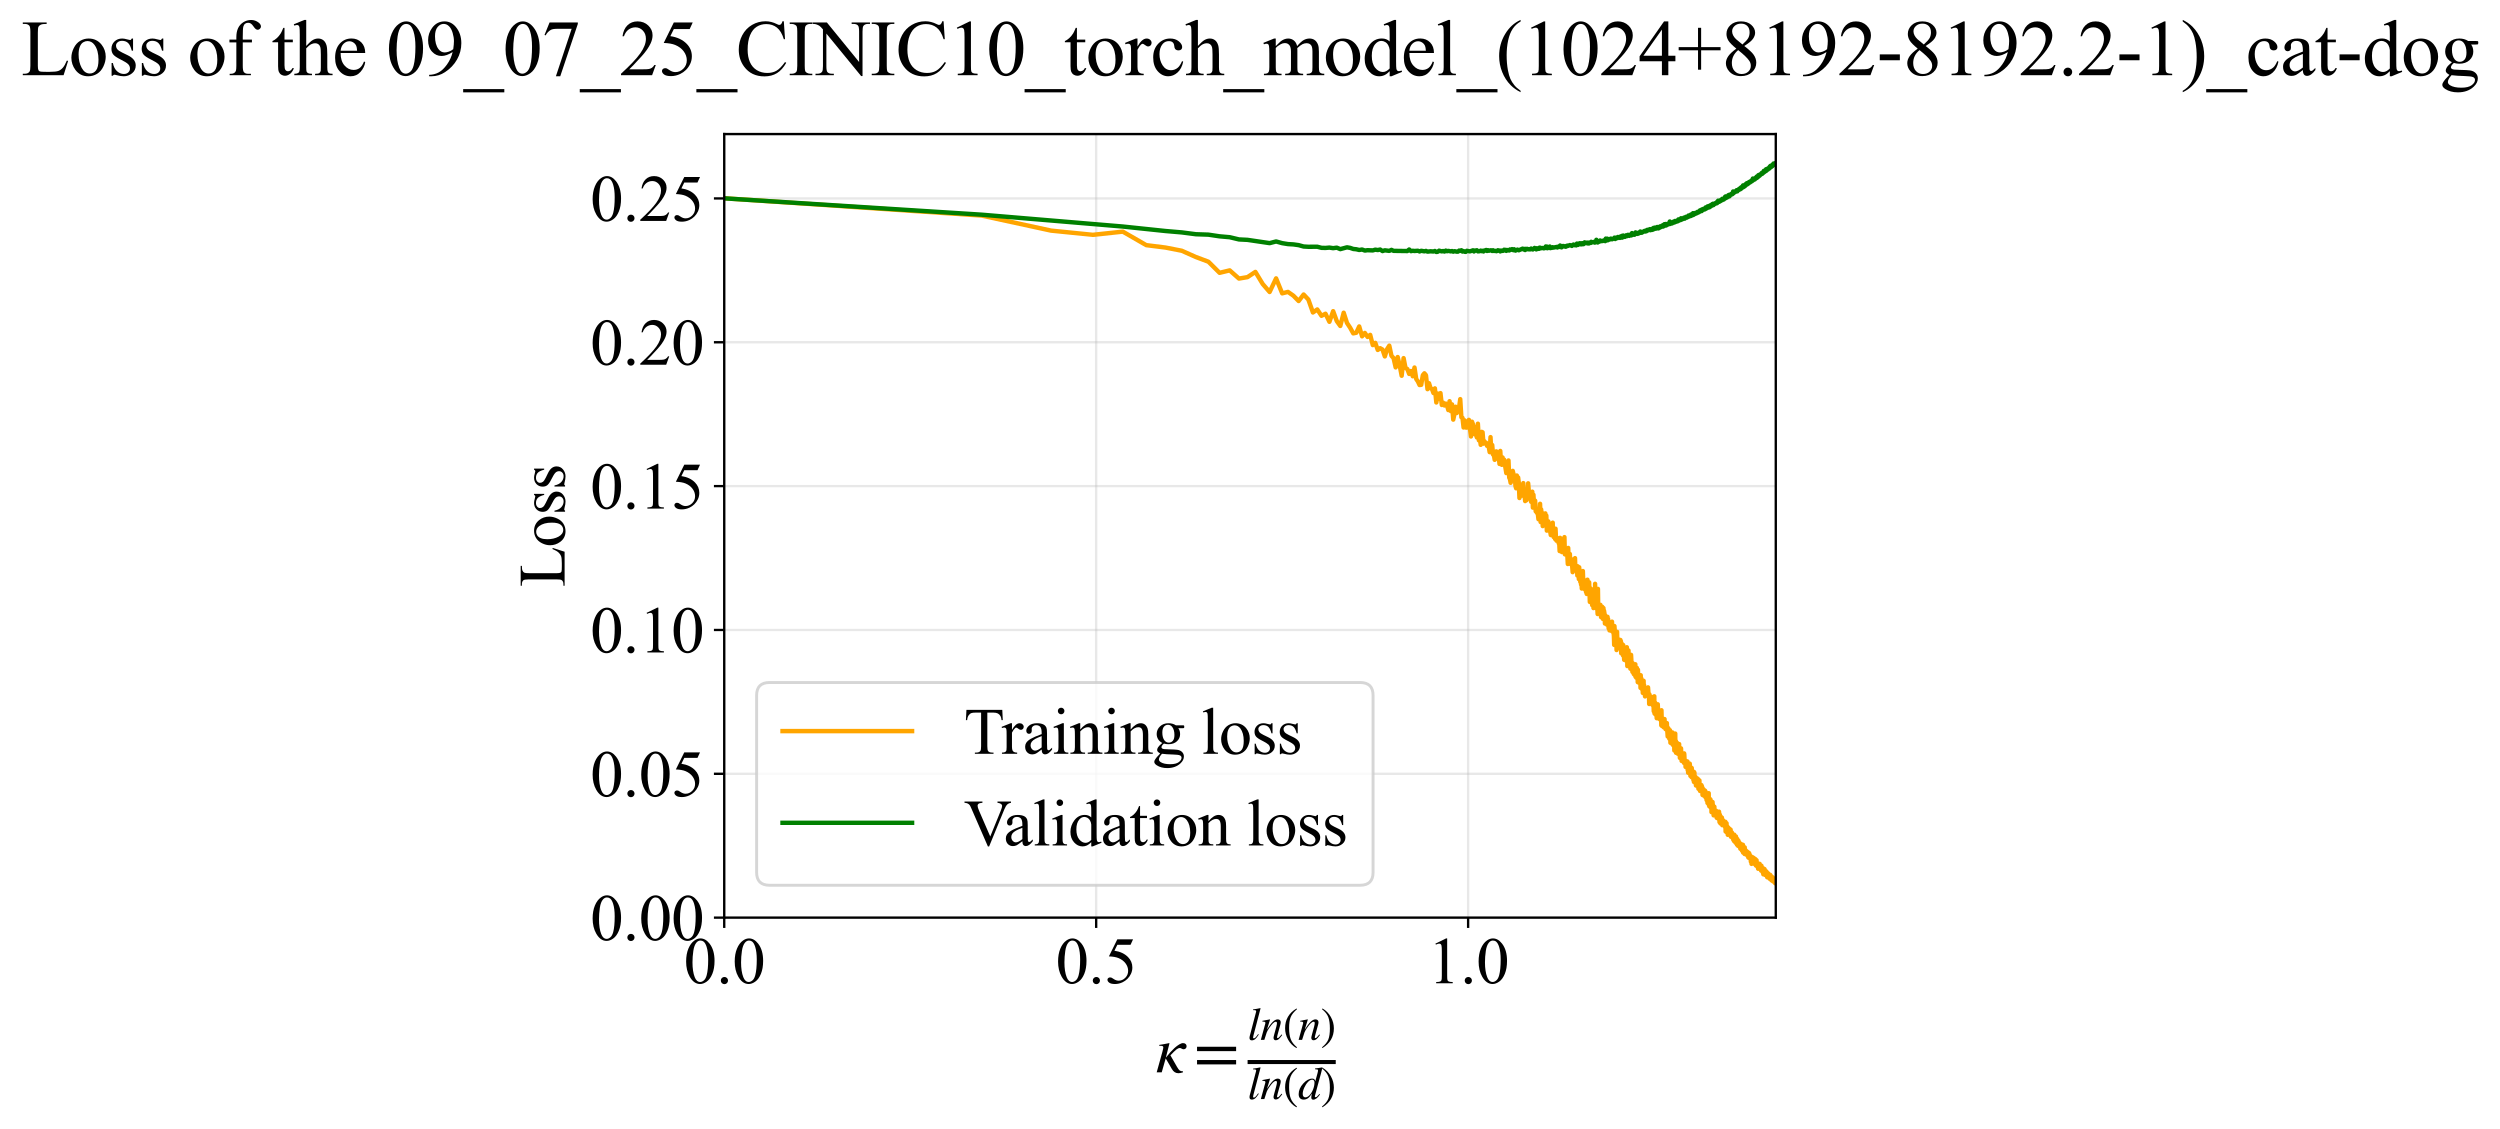 <?xml version="1.0" encoding="utf-8" standalone="no"?>
<!DOCTYPE svg PUBLIC "-//W3C//DTD SVG 1.1//EN"
  "http://www.w3.org/Graphics/SVG/1.1/DTD/svg11.dtd">
<svg xmlns:xlink="http://www.w3.org/1999/xlink" width="849.028pt" height="383.266pt" viewBox="0 0 849.028 383.266" xmlns="http://www.w3.org/2000/svg" version="1.1">
 <defs>
  <style type="text/css">*{stroke-linejoin: round; stroke-linecap: butt}</style>
 </defs>
 <g id="figure_1">
  <g id="patch_1">
   <path d="M 0 383.266 
L 849.028 383.266 
L 849.028 0 
L 0 0 
z
" style="fill: #ffffff"/>
  </g>
  <g id="axes_1">
   <g id="patch_2">
    <path d="M 245.954 311.644 
L 603.074 311.644 
L 603.074 45.532 
L 245.954 45.532 
z
" style="fill: #ffffff"/>
   </g>
   <g id="matplotlib.axis_1">
    <g id="xtick_1">
     <g id="line2d_1">
      <path d="M 245.954 311.644 
L 245.954 45.532 
" clip-path="url(#pa9ca64ae53)" style="fill: none; stroke: #b0b0b0; stroke-opacity: 0.3; stroke-width: 0.8; stroke-linecap: square"/>
     </g>
     <g id="line2d_2">
      <defs>
       <path id="m41cff81e3a" d="M 0 0 
L 0 3.5 
" style="stroke: #000000; stroke-width: 0.8"/>
      </defs>
      <g>
       <use xlink:href="#m41cff81e3a" x="245.954" y="311.644" style="stroke: #000000; stroke-width: 0.8"/>
      </g>
     </g>
     <g id="text_1">
      <!-- 0.0 -->
      <g transform="translate(232.204 333.92) scale(0.22 -0.22)">
       <defs>
        <path id="TimesNewRomanPSMT-30" d="M 231 2094 
Q 231 2819 450 3342 
Q 669 3866 1031 4122 
Q 1313 4325 1613 4325 
Q 2100 4325 2488 3828 
Q 2972 3213 2972 2159 
Q 2972 1422 2759 906 
Q 2547 391 2217 158 
Q 1888 -75 1581 -75 
Q 975 -75 572 641 
Q 231 1244 231 2094 
z
M 844 2016 
Q 844 1141 1059 588 
Q 1238 122 1591 122 
Q 1759 122 1940 273 
Q 2122 425 2216 781 
Q 2359 1319 2359 2297 
Q 2359 3022 2209 3506 
Q 2097 3866 1919 4016 
Q 1791 4119 1609 4119 
Q 1397 4119 1231 3928 
Q 1006 3669 925 3112 
Q 844 2556 844 2016 
z
" transform="scale(0.016)"/>
        <path id="TimesNewRomanPSMT-2e" d="M 800 606 
Q 947 606 1047 504 
Q 1147 403 1147 259 
Q 1147 116 1045 14 
Q 944 -88 800 -88 
Q 656 -88 554 14 
Q 453 116 453 259 
Q 453 406 554 506 
Q 656 606 800 606 
z
" transform="scale(0.016)"/>
       </defs>
       <use xlink:href="#TimesNewRomanPSMT-30"/>
       <use xlink:href="#TimesNewRomanPSMT-2e" transform="translate(50 0)"/>
       <use xlink:href="#TimesNewRomanPSMT-30" transform="translate(75 0)"/>
      </g>
     </g>
    </g>
    <g id="xtick_2">
     <g id="line2d_3">
      <path d="M 372.272 311.644 
L 372.272 45.532 
" clip-path="url(#pa9ca64ae53)" style="fill: none; stroke: #b0b0b0; stroke-opacity: 0.3; stroke-width: 0.8; stroke-linecap: square"/>
     </g>
     <g id="line2d_4">
      <g>
       <use xlink:href="#m41cff81e3a" x="372.272" y="311.644" style="stroke: #000000; stroke-width: 0.8"/>
      </g>
     </g>
     <g id="text_2">
      <!-- 0.5 -->
      <g transform="translate(358.522 333.92) scale(0.22 -0.22)">
       <defs>
        <path id="TimesNewRomanPSMT-35" d="M 2778 4238 
L 2534 3706 
L 1259 3706 
L 981 3138 
Q 1809 3016 2294 2522 
Q 2709 2097 2709 1522 
Q 2709 1188 2573 903 
Q 2438 619 2231 419 
Q 2025 219 1772 97 
Q 1413 -75 1034 -75 
Q 653 -75 479 54 
Q 306 184 306 341 
Q 306 428 378 495 
Q 450 563 559 563 
Q 641 563 702 538 
Q 763 513 909 409 
Q 1144 247 1384 247 
Q 1750 247 2026 523 
Q 2303 800 2303 1197 
Q 2303 1581 2056 1914 
Q 1809 2247 1375 2428 
Q 1034 2569 447 2591 
L 1259 4238 
L 2778 4238 
z
" transform="scale(0.016)"/>
       </defs>
       <use xlink:href="#TimesNewRomanPSMT-30"/>
       <use xlink:href="#TimesNewRomanPSMT-2e" transform="translate(50 0)"/>
       <use xlink:href="#TimesNewRomanPSMT-35" transform="translate(75 0)"/>
      </g>
     </g>
    </g>
    <g id="xtick_3">
     <g id="line2d_5">
      <path d="M 498.591 311.644 
L 498.591 45.532 
" clip-path="url(#pa9ca64ae53)" style="fill: none; stroke: #b0b0b0; stroke-opacity: 0.3; stroke-width: 0.8; stroke-linecap: square"/>
     </g>
     <g id="line2d_6">
      <g>
       <use xlink:href="#m41cff81e3a" x="498.591" y="311.644" style="stroke: #000000; stroke-width: 0.8"/>
      </g>
     </g>
     <g id="text_3">
      <!-- 1.0 -->
      <g transform="translate(484.841 333.92) scale(0.22 -0.22)">
       <defs>
        <path id="TimesNewRomanPSMT-31" d="M 750 3822 
L 1781 4325 
L 1884 4325 
L 1884 747 
Q 1884 391 1914 303 
Q 1944 216 2037 169 
Q 2131 122 2419 116 
L 2419 0 
L 825 0 
L 825 116 
Q 1125 122 1212 167 
Q 1300 213 1334 289 
Q 1369 366 1369 747 
L 1369 3034 
Q 1369 3497 1338 3628 
Q 1316 3728 1258 3775 
Q 1200 3822 1119 3822 
Q 1003 3822 797 3725 
L 750 3822 
z
" transform="scale(0.016)"/>
       </defs>
       <use xlink:href="#TimesNewRomanPSMT-31"/>
       <use xlink:href="#TimesNewRomanPSMT-2e" transform="translate(50 0)"/>
       <use xlink:href="#TimesNewRomanPSMT-30" transform="translate(75 0)"/>
      </g>
     </g>
    </g>
    <g id="text_4">
     <!-- $\kappa  = \frac{ln(n)}{ln(d)}$ -->
     <g transform="translate(392.504 364.186) scale(0.22 -0.22)">
      <defs>
       <path id="STIXGeneral-Italic-3ba" d="M 979 1440 
L 998 1446 
Q 1850 2541 2464 2790 
Q 2547 2822 2630 2822 
Q 2797 2822 2886 2736 
Q 2976 2650 2976 2522 
Q 2976 2387 2893 2307 
Q 2810 2227 2682 2227 
Q 2605 2227 2502 2288 
Q 2400 2349 2336 2349 
Q 2170 2349 1990 2205 
Q 1811 2061 1414 1645 
L 2042 544 
Q 2202 262 2310 182 
Q 2419 102 2624 102 
L 2624 0 
Q 2374 -83 2182 -83 
Q 1786 -83 1555 326 
L 960 1350 
L 576 0 
L 90 0 
L 640 1978 
Q 730 2317 730 2406 
Q 730 2560 518 2560 
L 339 2560 
L 339 2650 
Q 678 2694 1306 2822 
L 1325 2803 
L 979 1440 
z
" transform="scale(0.016)"/>
       <path id="STIXGeneral-Regular-3d" d="M 4077 2048 
L 307 2048 
L 307 2470 
L 4077 2470 
L 4077 2048 
z
M 4077 768 
L 307 768 
L 307 1190 
L 4077 1190 
L 4077 768 
z
" transform="scale(0.016)"/>
       <path id="STIXGeneral-Italic-6c" d="M 1786 4339 
L 806 595 
Q 755 410 755 320 
Q 755 205 864 205 
Q 1037 205 1293 570 
L 1453 794 
L 1542 730 
Q 1254 275 1046 102 
Q 838 -70 576 -70 
Q 262 -70 262 288 
Q 262 397 288 480 
L 1165 3834 
Q 1184 3898 1184 3955 
Q 1184 4096 870 4096 
L 755 4096 
L 755 4198 
Q 1203 4250 1747 4371 
L 1786 4339 
z
" transform="scale(0.016)"/>
       <path id="STIXGeneral-Italic-6e" d="M 2944 749 
L 3034 666 
Q 2707 218 2534 80 
Q 2362 -58 2138 -58 
Q 2010 -58 1923 28 
Q 1837 115 1837 288 
Q 1837 390 1939 768 
L 2221 1805 
Q 2310 2150 2310 2310 
Q 2310 2496 2157 2496 
Q 1971 2496 1750 2275 
Q 1530 2054 1210 1587 
Q 998 1274 899 1024 
Q 800 774 570 0 
L 90 0 
L 704 2240 
Q 717 2304 717 2349 
Q 717 2445 630 2480 
Q 544 2515 301 2522 
L 301 2624 
Q 550 2675 857 2729 
Q 1165 2784 1338 2822 
L 1363 2810 
L 934 1414 
Q 1408 2170 1753 2496 
Q 2099 2822 2413 2822 
Q 2611 2822 2720 2716 
Q 2829 2611 2829 2432 
Q 2829 2272 2765 2048 
L 2406 749 
Q 2317 429 2317 358 
Q 2317 243 2419 243 
Q 2541 243 2810 582 
Q 2854 634 2944 749 
z
" transform="scale(0.016)"/>
       <path id="STIXGeneral-Regular-28" d="M 1946 -1030 
L 1869 -1133 
Q 1126 -710 716 32 
Q 307 774 307 1613 
Q 307 3386 1888 4326 
L 1946 4224 
Q 1293 3667 1075 3126 
Q 858 2586 858 1632 
Q 858 685 1082 96 
Q 1306 -493 1946 -1030 
z
" transform="scale(0.016)"/>
       <path id="STIXGeneral-Regular-29" d="M 186 4224 
L 262 4326 
Q 992 3891 1408 3148 
Q 1824 2406 1824 1581 
Q 1824 -166 243 -1133 
L 186 -1030 
Q 845 -486 1059 54 
Q 1274 595 1274 1562 
Q 1274 2534 1059 3120 
Q 845 3706 186 4224 
z
" transform="scale(0.016)"/>
       <path id="STIXGeneral-Italic-64" d="M 3334 4371 
L 3373 4333 
L 3123 3360 
L 2739 1958 
Q 2323 429 2323 384 
Q 2323 256 2438 256 
Q 2522 256 2614 336 
Q 2707 416 2963 710 
L 3040 646 
Q 2547 -83 2099 -83 
Q 1978 -83 1907 -6 
Q 1837 70 1837 205 
Q 1837 397 1920 774 
Q 1645 307 1379 118 
Q 1114 -70 781 -70 
Q 461 -70 278 125 
Q 96 320 96 678 
Q 96 1440 713 2131 
Q 1331 2822 1965 2822 
Q 2163 2822 2256 2732 
Q 2349 2643 2381 2451 
L 2387 2451 
L 2675 3494 
Q 2765 3808 2765 3949 
Q 2765 4051 2694 4076 
Q 2624 4102 2355 4115 
L 2355 4224 
Q 2848 4269 3334 4371 
z
M 2278 2310 
Q 2278 2477 2185 2576 
Q 2093 2675 1978 2675 
Q 1677 2675 1395 2381 
Q 1075 2042 864 1571 
Q 653 1101 653 704 
Q 653 486 752 361 
Q 851 237 1024 237 
Q 1312 237 1606 550 
Q 1901 864 2089 1350 
Q 2278 1837 2278 2310 
z
" transform="scale(0.016)"/>
      </defs>
      <use xlink:href="#STIXGeneral-Italic-3ba" transform="translate(0 0.003)"/>
      <use xlink:href="#STIXGeneral-Regular-3d" transform="translate(58.84 0.003)"/>
      <use xlink:href="#STIXGeneral-Italic-6c" transform="translate(141.78 50.192) scale(0.7)"/>
      <use xlink:href="#STIXGeneral-Italic-6e" transform="translate(161.24 50.192) scale(0.7)"/>
      <use xlink:href="#STIXGeneral-Regular-28" transform="translate(196.24 50.192) scale(0.7)"/>
      <use xlink:href="#STIXGeneral-Italic-6e" transform="translate(219.55 50.192) scale(0.7)"/>
      <use xlink:href="#STIXGeneral-Regular-29" transform="translate(254.55 50.192) scale(0.7)"/>
      <use xlink:href="#STIXGeneral-Italic-6c" transform="translate(141.78 -41.258) scale(0.7)"/>
      <use xlink:href="#STIXGeneral-Italic-6e" transform="translate(161.24 -41.258) scale(0.7)"/>
      <use xlink:href="#STIXGeneral-Regular-28" transform="translate(196.24 -41.258) scale(0.7)"/>
      <use xlink:href="#STIXGeneral-Italic-64" transform="translate(219.55 -41.258) scale(0.7)"/>
      <use xlink:href="#STIXGeneral-Regular-29" transform="translate(254.55 -41.258) scale(0.7)"/>
      <path d="M 141.78 12.8 
L 141.78 19.05 
L 277.86 19.05 
L 277.86 12.8 
L 141.78 12.8 
z
"/>
     </g>
    </g>
   </g>
   <g id="matplotlib.axis_2">
    <g id="ytick_1">
     <g id="line2d_7">
      <path d="M 245.954 311.644 
L 603.074 311.644 
" clip-path="url(#pa9ca64ae53)" style="fill: none; stroke: #b0b0b0; stroke-opacity: 0.3; stroke-width: 0.8; stroke-linecap: square"/>
     </g>
     <g id="line2d_8">
      <defs>
       <path id="mdc465b3efb" d="M 0 0 
L -3.5 0 
" style="stroke: #000000; stroke-width: 0.8"/>
      </defs>
      <g>
       <use xlink:href="#mdc465b3efb" x="245.954" y="311.644" style="stroke: #000000; stroke-width: 0.8"/>
      </g>
     </g>
     <g id="text_5">
      <!-- 0.00 -->
      <g transform="translate(200.454 319.282) scale(0.22 -0.22)">
       <use xlink:href="#TimesNewRomanPSMT-30"/>
       <use xlink:href="#TimesNewRomanPSMT-2e" transform="translate(50 0)"/>
       <use xlink:href="#TimesNewRomanPSMT-30" transform="translate(75 0)"/>
       <use xlink:href="#TimesNewRomanPSMT-30" transform="translate(125 0)"/>
      </g>
     </g>
    </g>
    <g id="ytick_2">
     <g id="line2d_9">
      <path d="M 245.954 262.792 
L 603.074 262.792 
" clip-path="url(#pa9ca64ae53)" style="fill: none; stroke: #b0b0b0; stroke-opacity: 0.3; stroke-width: 0.8; stroke-linecap: square"/>
     </g>
     <g id="line2d_10">
      <g>
       <use xlink:href="#mdc465b3efb" x="245.954" y="262.792" style="stroke: #000000; stroke-width: 0.8"/>
      </g>
     </g>
     <g id="text_6">
      <!-- 0.05 -->
      <g transform="translate(200.454 270.431) scale(0.22 -0.22)">
       <use xlink:href="#TimesNewRomanPSMT-30"/>
       <use xlink:href="#TimesNewRomanPSMT-2e" transform="translate(50 0)"/>
       <use xlink:href="#TimesNewRomanPSMT-30" transform="translate(75 0)"/>
       <use xlink:href="#TimesNewRomanPSMT-35" transform="translate(125 0)"/>
      </g>
     </g>
    </g>
    <g id="ytick_3">
     <g id="line2d_11">
      <path d="M 245.954 213.941 
L 603.074 213.941 
" clip-path="url(#pa9ca64ae53)" style="fill: none; stroke: #b0b0b0; stroke-opacity: 0.3; stroke-width: 0.8; stroke-linecap: square"/>
     </g>
     <g id="line2d_12">
      <g>
       <use xlink:href="#mdc465b3efb" x="245.954" y="213.941" style="stroke: #000000; stroke-width: 0.8"/>
      </g>
     </g>
     <g id="text_7">
      <!-- 0.10 -->
      <g transform="translate(200.454 221.58) scale(0.22 -0.22)">
       <use xlink:href="#TimesNewRomanPSMT-30"/>
       <use xlink:href="#TimesNewRomanPSMT-2e" transform="translate(50 0)"/>
       <use xlink:href="#TimesNewRomanPSMT-31" transform="translate(75 0)"/>
       <use xlink:href="#TimesNewRomanPSMT-30" transform="translate(125 0)"/>
      </g>
     </g>
    </g>
    <g id="ytick_4">
     <g id="line2d_13">
      <path d="M 245.954 165.09 
L 603.074 165.09 
" clip-path="url(#pa9ca64ae53)" style="fill: none; stroke: #b0b0b0; stroke-opacity: 0.3; stroke-width: 0.8; stroke-linecap: square"/>
     </g>
     <g id="line2d_14">
      <g>
       <use xlink:href="#mdc465b3efb" x="245.954" y="165.09" style="stroke: #000000; stroke-width: 0.8"/>
      </g>
     </g>
     <g id="text_8">
      <!-- 0.15 -->
      <g transform="translate(200.454 172.729) scale(0.22 -0.22)">
       <use xlink:href="#TimesNewRomanPSMT-30"/>
       <use xlink:href="#TimesNewRomanPSMT-2e" transform="translate(50 0)"/>
       <use xlink:href="#TimesNewRomanPSMT-31" transform="translate(75 0)"/>
       <use xlink:href="#TimesNewRomanPSMT-35" transform="translate(125 0)"/>
      </g>
     </g>
    </g>
    <g id="ytick_5">
     <g id="line2d_15">
      <path d="M 245.954 116.239 
L 603.074 116.239 
" clip-path="url(#pa9ca64ae53)" style="fill: none; stroke: #b0b0b0; stroke-opacity: 0.3; stroke-width: 0.8; stroke-linecap: square"/>
     </g>
     <g id="line2d_16">
      <g>
       <use xlink:href="#mdc465b3efb" x="245.954" y="116.239" style="stroke: #000000; stroke-width: 0.8"/>
      </g>
     </g>
     <g id="text_9">
      <!-- 0.20 -->
      <g transform="translate(200.454 123.878) scale(0.22 -0.22)">
       <defs>
        <path id="TimesNewRomanPSMT-32" d="M 2934 816 
L 2638 0 
L 138 0 
L 138 116 
Q 1241 1122 1691 1759 
Q 2141 2397 2141 2925 
Q 2141 3328 1894 3587 
Q 1647 3847 1303 3847 
Q 991 3847 742 3664 
Q 494 3481 375 3128 
L 259 3128 
Q 338 3706 661 4015 
Q 984 4325 1469 4325 
Q 1984 4325 2329 3994 
Q 2675 3663 2675 3213 
Q 2675 2891 2525 2569 
Q 2294 2063 1775 1497 
Q 997 647 803 472 
L 1909 472 
Q 2247 472 2383 497 
Q 2519 522 2628 598 
Q 2738 675 2819 816 
L 2934 816 
z
" transform="scale(0.016)"/>
       </defs>
       <use xlink:href="#TimesNewRomanPSMT-30"/>
       <use xlink:href="#TimesNewRomanPSMT-2e" transform="translate(50 0)"/>
       <use xlink:href="#TimesNewRomanPSMT-32" transform="translate(75 0)"/>
       <use xlink:href="#TimesNewRomanPSMT-30" transform="translate(125 0)"/>
      </g>
     </g>
    </g>
    <g id="ytick_6">
     <g id="line2d_17">
      <path d="M 245.954 67.388 
L 603.074 67.388 
" clip-path="url(#pa9ca64ae53)" style="fill: none; stroke: #b0b0b0; stroke-opacity: 0.3; stroke-width: 0.8; stroke-linecap: square"/>
     </g>
     <g id="line2d_18">
      <g>
       <use xlink:href="#mdc465b3efb" x="245.954" y="67.388" style="stroke: #000000; stroke-width: 0.8"/>
      </g>
     </g>
     <g id="text_10">
      <!-- 0.25 -->
      <g transform="translate(200.454 75.026) scale(0.22 -0.22)">
       <use xlink:href="#TimesNewRomanPSMT-30"/>
       <use xlink:href="#TimesNewRomanPSMT-2e" transform="translate(50 0)"/>
       <use xlink:href="#TimesNewRomanPSMT-32" transform="translate(75 0)"/>
       <use xlink:href="#TimesNewRomanPSMT-35" transform="translate(125 0)"/>
      </g>
     </g>
    </g>
    <g id="text_11">
     <!-- Loss -->
     <g transform="translate(191.748 199.369) rotate(-90) scale(0.22 -0.22)">
      <defs>
       <path id="TimesNewRomanPSMT-4c" d="M 3669 1172 
L 3772 1150 
L 3409 0 
L 128 0 
L 128 116 
L 288 116 
Q 556 116 672 291 
Q 738 391 738 753 
L 738 3488 
Q 738 3884 650 3984 
Q 528 4122 288 4122 
L 128 4122 
L 128 4238 
L 2047 4238 
L 2047 4122 
Q 1709 4125 1573 4059 
Q 1438 3994 1388 3894 
Q 1338 3794 1338 3416 
L 1338 753 
Q 1338 494 1388 397 
Q 1425 331 1503 300 
Q 1581 269 1991 269 
L 2300 269 
Q 2788 269 2984 341 
Q 3181 413 3343 595 
Q 3506 778 3669 1172 
z
" transform="scale(0.016)"/>
       <path id="TimesNewRomanPSMT-6f" d="M 1600 2947 
Q 2250 2947 2644 2453 
Q 2978 2031 2978 1484 
Q 2978 1100 2793 706 
Q 2609 313 2286 112 
Q 1963 -88 1566 -88 
Q 919 -88 538 428 
Q 216 863 216 1403 
Q 216 1797 411 2186 
Q 606 2575 925 2761 
Q 1244 2947 1600 2947 
z
M 1503 2744 
Q 1338 2744 1170 2645 
Q 1003 2547 900 2300 
Q 797 2053 797 1666 
Q 797 1041 1045 587 
Q 1294 134 1700 134 
Q 2003 134 2200 384 
Q 2397 634 2397 1244 
Q 2397 2006 2069 2444 
Q 1847 2744 1503 2744 
z
" transform="scale(0.016)"/>
       <path id="TimesNewRomanPSMT-73" d="M 2050 2947 
L 2050 1972 
L 1947 1972 
Q 1828 2431 1642 2597 
Q 1456 2763 1169 2763 
Q 950 2763 815 2647 
Q 681 2531 681 2391 
Q 681 2216 781 2091 
Q 878 1963 1175 1819 
L 1631 1597 
Q 2266 1288 2266 781 
Q 2266 391 1970 151 
Q 1675 -88 1309 -88 
Q 1047 -88 709 6 
Q 606 38 541 38 
Q 469 38 428 -44 
L 325 -44 
L 325 978 
L 428 978 
Q 516 541 762 319 
Q 1009 97 1316 97 
Q 1531 97 1667 223 
Q 1803 350 1803 528 
Q 1803 744 1651 891 
Q 1500 1038 1047 1263 
Q 594 1488 453 1669 
Q 313 1847 313 2119 
Q 313 2472 555 2709 
Q 797 2947 1181 2947 
Q 1350 2947 1591 2875 
Q 1750 2828 1803 2828 
Q 1853 2828 1881 2850 
Q 1909 2872 1947 2947 
L 2050 2947 
z
" transform="scale(0.016)"/>
      </defs>
      <use xlink:href="#TimesNewRomanPSMT-4c"/>
      <use xlink:href="#TimesNewRomanPSMT-6f" transform="translate(61.084 0)"/>
      <use xlink:href="#TimesNewRomanPSMT-73" transform="translate(111.084 0)"/>
      <use xlink:href="#TimesNewRomanPSMT-73" transform="translate(150 0)"/>
     </g>
    </g>
   </g>
   <g id="line2d_19">
    <path d="M 245.954 67.335 
L 333.368 73.212 
L 356.937 78.316 
L 371.133 79.749 
L 381.323 78.665 
L 389.278 83.254 
L 395.804 84.073 
L 401.337 85.153 
L 406.14 87.294 
L 410.383 88.88 
L 414.183 92.653 
L 417.624 91.822 
L 420.768 94.608 
L 423.662 94.116 
L 426.343 92.344 
L 428.841 96.465 
L 431.178 99.163 
L 433.374 94.538 
L 435.446 99.626 
L 437.406 99.131 
L 439.266 100.43 
L 441.035 102.233 
L 442.723 100.016 
L 444.336 101.735 
L 445.881 106.118 
L 447.363 105.098 
L 448.786 107.248 
L 450.157 106.549 
L 451.478 109.287 
L 452.752 105.678 
L 453.984 109.045 
L 455.175 110.698 
L 456.328 106.204 
L 457.446 109.666 
L 458.531 111.312 
L 459.585 113.218 
L 460.609 113.002 
L 461.604 110.865 
L 462.574 114.216 
L 463.518 113.067 
L 464.439 114.426 
L 465.336 113.731 
L 466.213 117.197 
L 467.068 116.443 
L 467.904 118.844 
L 468.721 118.255 
L 469.521 118.724 
L 470.303 121.042 
L 471.069 118.571 
L 471.819 117.388 
L 472.554 120.83 
L 473.274 121.621 
L 473.98 124.77 
L 474.673 121.251 
L 475.353 124.158 
L 476.021 127.612 
L 476.676 121.632 
L 477.32 124.936 
L 477.953 125.34 
L 478.575 126.99 
L 479.187 126.004 
L 479.788 127.781 
L 480.38 124.818 
L 480.962 128.709 
L 481.535 129.559 
L 482.099 130.762 
L 482.655 130.694 
L 483.202 127.43 
L 483.741 126.783 
L 484.273 127.425 
L 484.796 132.167 
L 485.313 130.152 
L 485.822 131.826 
L 486.324 132.125 
L 486.819 133.476 
L 487.308 131.896 
L 487.79 136.68 
L 488.266 133.653 
L 488.735 135.47 
L 489.199 133.511 
L 489.657 137.536 
L 490.109 136.736 
L 490.556 137.713 
L 490.997 137.064 
L 491.433 137.708 
L 491.864 139.273 
L 492.29 136.257 
L 492.711 139.618 
L 493.127 137.334 
L 493.538 142.509 
L 493.945 140.629 
L 494.347 138.138 
L 494.745 140.264 
L 495.528 138.301 
L 495.913 135.553 
L 496.295 141.69 
L 496.672 141.891 
L 497.045 145.181 
L 497.415 142.774 
L 497.781 145.19 
L 498.143 145.222 
L 498.502 143.539 
L 498.857 142.593 
L 499.557 148.235 
L 499.903 143.212 
L 500.245 144.114 
L 500.583 147.396 
L 500.919 144.997 
L 501.251 147.648 
L 501.581 148.579 
L 501.908 143.892 
L 502.231 149.54 
L 502.552 148.879 
L 502.87 151.067 
L 503.185 146.664 
L 503.498 146.808 
L 503.808 150.672 
L 504.115 149.83 
L 504.42 150.457 
L 504.722 150.373 
L 505.022 151.408 
L 505.319 151.273 
L 505.614 151.877 
L 505.907 153.549 
L 506.197 148.453 
L 506.485 153.648 
L 506.77 151.13 
L 507.054 154.378 
L 507.335 154.518 
L 507.614 156.162 
L 507.891 153.836 
L 508.166 153.288 
L 508.439 154.262 
L 508.71 155.828 
L 508.978 155.132 
L 509.245 157.558 
L 509.51 153.147 
L 509.773 157.209 
L 510.034 157.863 
L 510.293 155.361 
L 510.551 157.531 
L 510.806 156.089 
L 511.563 160.673 
L 511.811 160.337 
L 512.058 157.66 
L 512.303 156.376 
L 512.547 162.222 
L 512.789 162.698 
L 513.029 163.968 
L 513.268 163.075 
L 513.506 160.572 
L 513.741 159.912 
L 514.208 161.819 
L 514.44 161.673 
L 514.669 165.07 
L 514.898 165.831 
L 515.125 161.492 
L 515.35 163.788 
L 515.574 162.151 
L 515.797 163.932 
L 516.019 169.13 
L 516.239 166.053 
L 516.458 165.448 
L 516.891 168.328 
L 517.32 164.072 
L 517.532 167.258 
L 517.743 167.917 
L 517.953 170.169 
L 518.162 166.709 
L 518.37 169.901 
L 518.576 167.025 
L 518.781 168.757 
L 518.985 164.141 
L 519.39 168.947 
L 519.591 168.501 
L 519.989 170.435 
L 520.186 169.257 
L 520.383 166.98 
L 520.578 172.394 
L 520.772 168.025 
L 520.966 171.113 
L 521.158 171.133 
L 521.349 170.033 
L 521.539 173.639 
L 521.728 173.265 
L 521.917 174.142 
L 522.104 173.102 
L 522.476 176.334 
L 522.66 175.336 
L 522.844 175.266 
L 523.026 171.095 
L 523.208 177.291 
L 523.389 172.986 
L 523.569 174.606 
L 523.748 174.168 
L 523.926 178.671 
L 524.103 176.315 
L 524.28 177.035 
L 524.455 175.405 
L 524.63 178.287 
L 524.804 174.35 
L 524.977 176.25 
L 525.149 175.082 
L 525.321 180.213 
L 525.491 178.832 
L 525.661 178.775 
L 525.83 177.066 
L 526.664 181.711 
L 526.828 181.048 
L 526.992 180.879 
L 527.155 179.697 
L 527.317 177.508 
L 527.479 181.75 
L 527.64 182.391 
L 527.8 180.904 
L 528.118 183.049 
L 528.276 179.548 
L 528.433 182.84 
L 528.59 183.611 
L 528.746 182.616 
L 528.902 183.592 
L 529.056 182.968 
L 529.364 184.534 
L 529.516 184.11 
L 529.669 187.154 
L 529.82 182.654 
L 530.121 186.56 
L 530.271 184.813 
L 530.42 187.482 
L 530.568 186.693 
L 530.863 184.681 
L 531.01 186.299 
L 531.301 182.419 
L 531.446 188.263 
L 531.59 188.288 
L 531.734 186.799 
L 531.877 187.738 
L 532.02 187.314 
L 532.162 187.725 
L 532.303 189.016 
L 532.444 191.545 
L 532.585 186.091 
L 532.725 190.031 
L 532.864 188.89 
L 533.003 188.759 
L 533.141 188.131 
L 533.279 191.526 
L 533.416 189.624 
L 533.553 191.518 
L 533.689 191.649 
L 533.825 191.07 
L 534.094 194.317 
L 534.229 193.854 
L 534.496 191.797 
L 534.628 192.55 
L 534.892 189.555 
L 535.024 193.766 
L 535.154 192.146 
L 535.415 192.311 
L 535.544 192.228 
L 535.673 195.45 
L 535.802 192.321 
L 535.93 192.967 
L 536.057 192.905 
L 536.184 196.661 
L 536.311 192.654 
L 536.689 197.632 
L 536.814 194.829 
L 536.938 198.524 
L 537.062 197.05 
L 537.186 199.877 
L 537.31 195.043 
L 537.432 199.268 
L 537.555 193.93 
L 537.677 197.189 
L 537.799 197.395 
L 537.92 199.945 
L 538.041 197.021 
L 538.161 199.763 
L 538.281 197.916 
L 538.401 200.367 
L 538.52 199.371 
L 538.639 201.088 
L 538.757 201.07 
L 538.876 201.72 
L 538.993 200.952 
L 539.111 196.872 
L 539.228 201.6 
L 539.46 197.988 
L 539.576 201.012 
L 539.692 197.759 
L 539.922 204.425 
L 540.036 199.71 
L 540.15 202.059 
L 540.264 199.936 
L 540.377 202.804 
L 540.49 202.325 
L 540.603 202.966 
L 540.715 205.514 
L 540.939 200.242 
L 541.05 201.683 
L 541.161 206.516 
L 541.382 202.191 
L 541.491 202.861 
L 541.601 205.169 
L 541.71 198.27 
L 541.819 203.539 
L 541.928 203.134 
L 542.036 206.526 
L 542.144 205.18 
L 542.359 206.533 
L 542.466 206.722 
L 542.573 208.531 
L 542.679 199.997 
L 542.785 206.6 
L 542.891 205.645 
L 542.996 207.001 
L 543.102 205.548 
L 543.206 206.042 
L 543.311 207.071 
L 543.519 205.406 
L 543.726 209.571 
L 543.932 206.398 
L 544.035 208.056 
L 544.137 206.075 
L 544.239 206.614 
L 544.34 210.187 
L 544.442 206.476 
L 544.543 206.5 
L 544.644 209.36 
L 544.744 207.384 
L 544.944 208.642 
L 545.044 211.761 
L 545.143 208.953 
L 545.342 210.936 
L 545.538 210.705 
L 545.734 212.142 
L 545.832 211.841 
L 545.929 209.476 
L 546.026 211.758 
L 546.123 210.188 
L 546.316 213.412 
L 546.412 211.71 
L 546.603 214.09 
L 546.698 211.683 
L 546.888 213.548 
L 546.983 212.04 
L 547.077 214.054 
L 547.171 212.371 
L 547.358 214.331 
L 547.452 211.123 
L 547.545 213.893 
L 547.638 213.665 
L 547.73 212.954 
L 547.823 214.748 
L 547.915 214.112 
L 548.098 215.969 
L 548.19 219.018 
L 548.281 212.618 
L 548.372 213.944 
L 548.463 218.076 
L 548.553 214.552 
L 548.734 219.042 
L 548.823 214.94 
L 549.003 220.758 
L 549.181 214.589 
L 549.269 218.485 
L 549.358 217.516 
L 549.446 220.09 
L 549.622 217.249 
L 549.71 219.569 
L 549.798 217.844 
L 549.885 218.466 
L 549.972 217.244 
L 550.145 218.716 
L 550.232 219.25 
L 550.318 217.346 
L 550.404 218.471 
L 550.49 217.804 
L 550.576 221.857 
L 550.661 218.697 
L 550.746 219.787 
L 550.831 218.669 
L 551.001 222.011 
L 551.085 221.01 
L 551.17 222.582 
L 551.254 219.051 
L 551.588 224.087 
L 551.754 221.727 
L 551.837 222.613 
L 551.919 222.411 
L 552.084 222.539 
L 552.247 224.41 
L 552.492 219.809 
L 552.573 221.105 
L 552.654 226.212 
L 552.734 225.643 
L 552.815 223.383 
L 552.895 225.559 
L 553.055 220.909 
L 553.215 225.157 
L 553.294 223.056 
L 553.453 225.48 
L 553.532 224.382 
L 553.611 224.893 
L 553.689 227.104 
L 553.924 222.395 
L 554.157 226.492 
L 554.235 226.415 
L 554.389 228.191 
L 554.466 225.195 
L 554.543 225.791 
L 554.772 228.644 
L 554.849 228.931 
L 555.076 227.227 
L 555.152 229.248 
L 555.377 225.59 
L 555.452 229.864 
L 555.527 229.466 
L 555.602 228.759 
L 555.676 230.148 
L 555.75 228.438 
L 555.824 229.559 
L 555.898 226.819 
L 556.046 229.143 
L 556.119 228.86 
L 556.193 231.668 
L 556.266 227.464 
L 556.339 229.397 
L 556.412 229.964 
L 556.485 231.811 
L 556.63 229.39 
L 556.775 231.163 
L 556.847 231.268 
L 556.919 229.413 
L 556.991 231.38 
L 557.062 229.936 
L 557.134 233.612 
L 557.205 229.311 
L 557.276 231.165 
L 557.348 232.194 
L 557.419 230.419 
L 557.489 233.871 
L 557.56 233.175 
L 557.631 233.737 
L 557.701 232.604 
L 557.771 234.264 
L 557.841 233.197 
L 557.911 235.329 
L 558.121 232.135 
L 558.19 231.205 
L 558.259 235.479 
L 558.329 232.604 
L 558.398 233.588 
L 558.536 233.598 
L 558.673 236.507 
L 558.741 235.957 
L 558.946 233.84 
L 559.149 235.344 
L 559.217 235.378 
L 559.284 235.927 
L 559.419 233.607 
L 559.486 236.16 
L 559.553 234.672 
L 559.619 235.53 
L 559.686 233.441 
L 559.885 236.073 
L 559.952 235.895 
L 560.018 236.518 
L 560.084 239.087 
L 560.149 235.781 
L 560.215 236.702 
L 560.281 236.839 
L 560.346 238.079 
L 560.412 237.713 
L 560.477 238.269 
L 560.542 236.585 
L 560.607 238.191 
L 560.672 236.586 
L 560.737 237.461 
L 560.801 239.056 
L 560.866 236.758 
L 560.93 238.286 
L 560.995 237.222 
L 561.059 237.43 
L 561.187 239.416 
L 561.315 238.16 
L 561.378 238.614 
L 561.442 238.954 
L 561.505 237.967 
L 561.632 241.56 
L 561.821 236.474 
L 561.884 242.298 
L 561.946 239.677 
L 562.009 240.274 
L 562.134 238.65 
L 562.196 242.645 
L 562.258 240.414 
L 562.444 242.436 
L 562.567 241.493 
L 562.629 243.906 
L 562.69 242.756 
L 562.751 243.892 
L 562.812 243.052 
L 562.874 242.628 
L 562.995 239.184 
L 563.177 242.724 
L 563.238 244.004 
L 563.359 242.255 
L 563.419 243.841 
L 563.479 242.649 
L 563.539 241.87 
L 563.718 244.305 
L 563.778 243.981 
L 563.837 243.058 
L 563.897 244.353 
L 563.956 244.124 
L 564.015 244.342 
L 564.074 241.991 
L 564.133 243.733 
L 564.192 246.332 
L 564.251 241.21 
L 564.31 243.42 
L 564.368 244.062 
L 564.427 246.567 
L 564.485 245.09 
L 564.544 244.367 
L 564.718 246.245 
L 564.776 244.074 
L 564.834 244.79 
L 564.892 244.966 
L 565.007 247.008 
L 565.065 246.383 
L 565.294 244.199 
L 565.465 247.266 
L 565.579 246.335 
L 565.635 247.631 
L 565.805 245.657 
L 565.861 247.177 
L 565.917 246.635 
L 566.029 247.067 
L 566.085 245.569 
L 566.141 246.86 
L 566.363 250.126 
L 566.419 247.924 
L 566.474 248.844 
L 566.529 249.096 
L 566.585 247.307 
L 566.64 248.033 
L 566.914 250.887 
L 567.132 247.984 
L 567.186 248.189 
L 567.294 252.262 
L 567.348 251.396 
L 567.402 249.206 
L 567.456 250.171 
L 567.51 251.181 
L 567.564 248.992 
L 567.617 251.418 
L 567.671 249.181 
L 567.884 251.55 
L 567.991 248.757 
L 568.044 252.921 
L 568.149 252.87 
L 568.308 249.446 
L 568.413 252.87 
L 568.517 250.991 
L 568.622 254.882 
L 568.778 251.389 
L 568.83 251.5 
L 568.881 252.673 
L 568.933 249.129 
L 568.985 255.102 
L 569.036 253.378 
L 569.088 253.884 
L 569.139 251.635 
L 569.191 255.66 
L 569.242 254.31 
L 569.293 254.145 
L 569.395 255.103 
L 569.446 252.272 
L 569.548 252.275 
L 569.65 254.75 
L 569.7 252.924 
L 569.751 253.748 
L 569.801 255.985 
L 569.852 253.416 
L 569.902 255.706 
L 570.003 254.143 
L 570.103 255.572 
L 570.253 252.685 
L 570.303 255.988 
L 570.353 254.695 
L 570.402 253.9 
L 570.501 257.392 
L 570.551 256.772 
L 570.6 256.342 
L 570.699 256.454 
L 570.748 257.425 
L 570.797 256.766 
L 570.895 254.145 
L 571.091 258.414 
L 571.188 256.042 
L 571.285 256.513 
L 571.334 256.292 
L 571.527 258.269 
L 571.671 255.955 
L 571.814 256.419 
L 571.862 259.071 
L 571.91 258.8 
L 571.957 255.863 
L 572.005 256.165 
L 572.147 259.25 
L 572.194 258.512 
L 572.242 259.025 
L 572.289 259.352 
L 572.336 258.616 
L 572.383 258.922 
L 572.43 260.447 
L 572.477 258.453 
L 572.664 259.783 
L 572.711 258.468 
L 572.757 259.703 
L 572.804 260.266 
L 572.85 259.944 
L 572.897 259.841 
L 572.943 259.991 
L 572.989 260.033 
L 573.035 260.817 
L 573.082 258.609 
L 573.128 261.239 
L 573.174 261.606 
L 573.266 259.883 
L 573.312 262.428 
L 573.357 259.827 
L 573.403 259.692 
L 573.494 261.603 
L 573.54 259.695 
L 573.586 260.975 
L 573.676 260.938 
L 573.767 262.065 
L 573.858 259.34 
L 573.948 260.275 
L 574.083 263.517 
L 574.127 262.697 
L 574.172 262.652 
L 574.217 262.946 
L 574.306 262.927 
L 574.395 261.333 
L 574.44 261.505 
L 574.484 263.952 
L 574.529 260.799 
L 574.573 261.431 
L 574.617 264.008 
L 574.661 263.571 
L 574.75 261.817 
L 574.838 263.605 
L 574.882 262.344 
L 574.926 263.428 
L 575.013 262.771 
L 575.101 264.926 
L 575.144 263.347 
L 575.188 262.096 
L 575.275 265.558 
L 575.318 264.458 
L 575.361 262.21 
L 575.405 264.741 
L 575.448 262.452 
L 575.491 265.653 
L 575.534 264.518 
L 575.621 263.686 
L 575.749 265.951 
L 575.835 263.853 
L 575.878 264.234 
L 575.963 266.771 
L 576.006 264.096 
L 576.048 264.649 
L 576.091 266.642 
L 576.133 265.336 
L 576.176 264.639 
L 576.218 265.628 
L 576.26 266.675 
L 576.303 266.25 
L 576.387 264.336 
L 576.429 265.472 
L 576.471 264.863 
L 576.513 265.323 
L 576.555 266.297 
L 576.597 266.143 
L 576.639 264.551 
L 576.681 265.804 
L 576.806 267.885 
L 576.847 265.555 
L 576.931 266.855 
L 576.972 265.717 
L 577.013 266.821 
L 577.055 267.193 
L 577.138 265.028 
L 577.179 266.534 
L 577.22 266.263 
L 577.343 268.619 
L 577.384 267.252 
L 577.425 267.537 
L 577.507 266.651 
L 577.548 267.748 
L 577.629 266.991 
L 577.67 267.083 
L 577.751 268.425 
L 577.792 267.365 
L 577.832 266.633 
L 577.954 268.568 
L 577.994 267.028 
L 578.034 267.882 
L 578.115 267.424 
L 578.195 269.991 
L 578.275 269.495 
L 578.355 267.86 
L 578.395 269.372 
L 578.435 269.956 
L 578.594 268.129 
L 578.673 270.248 
L 578.752 269.573 
L 578.831 269.721 
L 578.87 268.965 
L 578.91 269.834 
L 578.988 269.702 
L 579.067 268.52 
L 579.223 270.811 
L 579.301 268.949 
L 579.417 269.443 
L 579.572 271.731 
L 579.611 270.673 
L 579.688 271.292 
L 579.765 270.765 
L 579.803 271.174 
L 579.841 271.194 
L 579.88 272.711 
L 579.918 271.106 
L 579.956 272.186 
L 580.032 270.342 
L 580.109 271.157 
L 580.147 272.429 
L 580.185 271.403 
L 580.222 271.083 
L 580.26 272.034 
L 580.298 269.384 
L 580.336 272.829 
L 580.374 273.506 
L 580.412 271.646 
L 580.487 272.444 
L 580.525 273.873 
L 580.6 272.806 
L 580.637 273.424 
L 580.675 271.601 
L 580.75 272.317 
L 580.787 273.967 
L 580.824 271.958 
L 580.862 271.444 
L 580.936 273.64 
L 580.973 273.588 
L 581.01 272.848 
L 581.047 274 
L 581.084 274.414 
L 581.195 272.106 
L 581.232 275.804 
L 581.306 274.107 
L 581.38 272.627 
L 581.416 275.244 
L 581.49 272.941 
L 581.526 274.829 
L 581.563 273.085 
L 581.599 272.374 
L 581.636 273.754 
L 581.672 273.79 
L 581.709 273.21 
L 581.745 274.223 
L 581.818 275.105 
L 581.854 273.85 
L 581.89 275.342 
L 581.926 274.898 
L 581.963 276.901 
L 581.999 274.054 
L 582.035 275.302 
L 582.071 275.066 
L 582.107 275.886 
L 582.179 275.234 
L 582.215 273.964 
L 582.251 275.442 
L 582.287 274.835 
L 582.358 276.597 
L 582.43 275.497 
L 582.537 276.186 
L 582.608 276.278 
L 582.679 275.403 
L 582.749 276.473 
L 582.785 275.741 
L 582.82 275.676 
L 582.855 275.364 
L 582.996 277.711 
L 583.067 275.983 
L 583.102 277.813 
L 583.241 275.722 
L 583.381 277.499 
L 583.45 276.185 
L 583.485 276.717 
L 583.589 277.908 
L 583.623 277.374 
L 583.658 276.409 
L 583.693 276.66 
L 583.727 278.186 
L 583.761 277.326 
L 583.796 275.653 
L 583.864 276.881 
L 583.967 279.211 
L 583.933 276.382 
L 584.07 278.868 
L 584.104 276.729 
L 584.172 277.331 
L 584.24 278.066 
L 584.274 279.65 
L 584.342 277.979 
L 584.376 279.201 
L 584.409 277.354 
L 584.477 277.442 
L 584.612 279.43 
L 584.645 277.925 
L 584.712 279.132 
L 584.779 277.67 
L 584.813 278.441 
L 584.913 280.253 
L 584.946 278.304 
L 585.046 278.79 
L 585.146 279.657 
L 585.245 278.651 
L 585.311 280.119 
L 585.377 279.994 
L 585.476 279.359 
L 585.508 279.773 
L 585.639 280.324 
L 585.672 279.921 
L 585.737 280.134 
L 585.77 280.419 
L 585.802 280.225 
L 585.835 279.795 
L 585.867 280.687 
L 585.9 280.98 
L 585.932 280.728 
L 585.965 279.085 
L 585.997 279.134 
L 586.029 282.383 
L 586.094 281.017 
L 586.126 280.292 
L 586.159 281.031 
L 586.287 282.583 
L 586.351 279.579 
L 586.415 281.577 
L 586.479 280.684 
L 586.543 280.982 
L 586.575 281.585 
L 586.639 281.499 
L 586.671 280.747 
L 586.702 281.383 
L 586.766 283.504 
L 586.797 282.473 
L 586.924 281.116 
L 586.955 283.441 
L 586.987 281.109 
L 587.018 281.786 
L 587.05 281.648 
L 587.113 281.504 
L 587.144 283.051 
L 587.207 281.362 
L 587.269 282.11 
L 587.301 281.585 
L 587.332 283.473 
L 587.394 281.481 
L 587.487 283.586 
L 587.55 282.781 
L 587.581 282.936 
L 587.673 283.205 
L 587.735 281.752 
L 587.828 284.178 
L 587.858 283.118 
L 587.889 282.983 
L 587.92 283.504 
L 587.981 282.883 
L 588.012 283.425 
L 588.165 282.71 
L 588.378 284.562 
L 588.408 284.28 
L 588.468 284.696 
L 588.529 283.415 
L 588.649 285.221 
L 588.679 283.646 
L 588.77 284 
L 588.8 283.944 
L 588.859 284.989 
L 588.889 284.763 
L 588.919 285.655 
L 588.949 285.072 
L 588.979 283.46 
L 589.039 284.261 
L 589.157 285.025 
L 589.217 284.344 
L 589.246 285.116 
L 589.276 284.591 
L 589.394 286.196 
L 589.335 284.363 
L 589.424 286.005 
L 589.541 284.062 
L 589.6 285.687 
L 589.688 285.659 
L 589.746 284.634 
L 589.805 285.501 
L 589.892 286.88 
L 589.921 286.217 
L 589.979 286.142 
L 590.008 284.945 
L 590.037 286.359 
L 590.066 285.211 
L 590.182 287.036 
L 590.268 285.996 
L 590.239 287.245 
L 590.297 286.707 
L 590.326 286.168 
L 590.354 286.488 
L 590.383 287.187 
L 590.412 285.532 
L 590.64 287.099 
L 590.669 287.238 
L 590.697 286.129 
L 590.754 287.596 
L 590.868 286.974 
L 590.981 287.476 
L 591.065 286.906 
L 591.037 288.251 
L 591.094 287.245 
L 591.122 287.76 
L 591.178 286.963 
L 591.262 287.798 
L 591.29 286.628 
L 591.318 288.222 
L 591.374 286.824 
L 591.43 288.567 
L 591.458 286.759 
L 591.485 287.252 
L 591.513 287.357 
L 591.624 288.933 
L 591.763 287.417 
L 591.79 288.744 
L 591.873 288.154 
L 591.901 287.995 
L 591.928 286.903 
L 591.956 288.131 
L 591.983 289.564 
L 592.011 287.997 
L 592.065 289.094 
L 592.093 289.092 
L 592.12 287.773 
L 592.175 289.248 
L 592.202 289.382 
L 592.23 289.204 
L 592.257 287.745 
L 592.311 288.235 
L 592.338 289.639 
L 592.42 289.458 
L 592.447 289.449 
L 592.474 290.034 
L 592.501 289.351 
L 592.528 287.773 
L 592.555 289.93 
L 592.609 288.29 
L 592.744 290.067 
L 592.825 289.281 
L 592.852 289.408 
L 592.905 290.142 
L 592.932 289.37 
L 592.959 289.692 
L 593.066 288.982 
L 593.119 289.17 
L 593.225 290.207 
L 593.252 289.657 
L 593.278 289.463 
L 593.331 289.864 
L 593.384 289.238 
L 593.463 290.639 
L 593.516 289.415 
L 593.569 290.705 
L 593.595 289.843 
L 593.752 291.222 
L 593.857 291.302 
L 593.909 289.601 
L 593.987 291.044 
L 594.039 290.695 
L 594.091 290.907 
L 594.117 289.93 
L 594.194 291.344 
L 594.246 291.03 
L 594.272 290.875 
L 594.297 291.344 
L 594.375 291.017 
L 594.4 290.591 
L 594.452 291.356 
L 594.477 291.247 
L 594.503 291.61 
L 594.529 291.745 
L 594.554 291.729 
L 594.605 292.614 
L 594.631 290.934 
L 594.657 292.36 
L 594.733 291.658 
L 594.759 290.915 
L 594.784 292.01 
L 594.809 291.669 
L 594.835 293.38 
L 594.911 291.887 
L 594.962 291.82 
L 595.063 292.486 
L 595.163 291.278 
L 595.214 291.493 
L 595.264 291.16 
L 595.364 292.301 
L 595.389 291.798 
L 595.439 292.727 
L 595.464 292.731 
L 595.514 291.875 
L 595.564 292.42 
L 595.614 293.227 
L 595.639 291.408 
L 595.738 292.265 
L 595.763 293.354 
L 595.837 292.595 
L 595.861 292.177 
L 595.886 293.305 
L 595.911 293.371 
L 595.935 292.491 
L 596.009 293.531 
L 596.083 292.609 
L 596.108 293.321 
L 596.132 293.602 
L 596.157 291.776 
L 596.23 292.92 
L 596.254 293.105 
L 596.279 292.846 
L 596.303 292.409 
L 596.328 293.95 
L 596.376 292.83 
L 596.401 292.744 
L 596.425 293.637 
L 596.522 293.418 
L 596.546 292.145 
L 596.595 293.816 
L 596.619 293.264 
L 596.716 294.214 
L 596.764 293.045 
L 596.812 294.347 
L 596.836 293.577 
L 596.932 294.446 
L 597.028 293.453 
L 597.052 293.828 
L 597.076 295.036 
L 597.171 294.882 
L 597.242 293.289 
L 597.314 294.021 
L 597.337 294.747 
L 597.385 293.568 
L 597.432 294.731 
L 597.479 294.332 
L 597.527 294.668 
L 597.55 294.975 
L 597.574 294.085 
L 597.597 293.372 
L 597.644 294.788 
L 597.738 294.001 
L 597.762 294.67 
L 597.809 295.173 
L 597.832 294.604 
L 597.855 294.791 
L 597.879 294.59 
L 597.925 295.041 
L 597.972 295.314 
L 597.995 294.7 
L 598.019 294.706 
L 598.088 295.69 
L 598.112 294.923 
L 598.158 295.635 
L 598.204 294.005 
L 598.297 295.143 
L 598.32 294.821 
L 598.481 295.639 
L 598.573 295.266 
L 598.619 296.152 
L 598.665 294.928 
L 598.687 295.856 
L 598.733 296.483 
L 598.779 294.865 
L 598.847 296.93 
L 598.892 296.236 
L 598.961 296.335 
L 598.983 295.603 
L 599.006 296.578 
L 599.096 296.125 
L 599.187 296.748 
L 599.254 295.143 
L 599.299 296.523 
L 599.322 296.439 
L 599.344 296.566 
L 599.367 295.819 
L 599.411 296.986 
L 599.456 295.957 
L 599.501 297.17 
L 599.523 295.694 
L 599.568 296.506 
L 599.59 296.305 
L 599.635 296.557 
L 599.724 297.176 
L 599.679 296.484 
L 599.746 296.878 
L 599.879 295.951 
L 600.011 297.239 
L 600.099 296.86 
L 600.165 297.933 
L 600.143 296.332 
L 600.209 297.193 
L 600.253 296.887 
L 600.297 297.598 
L 600.362 296.751 
L 600.384 297.666 
L 600.427 297.013 
L 600.471 297.9 
L 600.514 296.935 
L 600.536 296.645 
L 600.558 296.811 
L 600.645 297.792 
L 600.688 297.741 
L 600.71 297.681 
L 600.731 297.755 
L 600.817 296.99 
L 600.947 298.409 
L 601.011 297.214 
L 601.075 297.474 
L 601.097 298.249 
L 601.161 298.118 
L 601.182 297.101 
L 601.225 298.402 
L 601.267 298.001 
L 601.289 298.575 
L 601.31 297.418 
L 601.374 298.022 
L 601.395 298.399 
L 601.437 297.94 
L 601.48 298.179 
L 601.522 298.039 
L 601.543 298.287 
L 601.564 297.585 
L 601.606 298.973 
L 601.649 297.865 
L 601.712 298.995 
L 601.796 298.779 
L 601.817 298.775 
L 601.859 298.982 
L 601.921 298.18 
L 601.942 298.949 
L 602.026 298.083 
L 602.047 297.963 
L 602.088 299.29 
L 602.151 298.852 
L 602.171 298.387 
L 602.254 298.889 
L 602.296 298.329 
L 602.358 299.315 
L 602.399 298.638 
L 602.482 298.856 
L 602.523 299.571 
L 602.543 298.465 
L 602.625 299.557 
L 602.748 298.585 
L 602.85 299.967 
L 602.871 299.168 
L 602.932 299.965 
L 602.952 299.854 
L 602.972 298.981 
L 603.054 300.009 
L 603.074 299.651 
L 603.074 299.651 
" clip-path="url(#pa9ca64ae53)" style="fill: none; stroke: #ffa500; stroke-width: 1.5; stroke-linecap: square"/>
   </g>
   <g id="line2d_20">
    <path d="M 245.954 67.352 
L 333.368 72.907 
L 381.323 76.933 
L 395.804 78.454 
L 401.337 78.927 
L 406.14 79.548 
L 410.383 79.691 
L 414.183 80.259 
L 417.624 80.559 
L 420.768 81.313 
L 423.662 81.457 
L 431.178 82.569 
L 433.374 82.006 
L 435.446 82.579 
L 437.406 82.895 
L 439.266 83.003 
L 441.035 83.252 
L 442.723 83.718 
L 444.336 83.81 
L 447.363 83.794 
L 448.786 84.165 
L 450.157 84.203 
L 451.478 84.085 
L 452.752 84.281 
L 453.984 84.108 
L 455.175 84.606 
L 457.446 83.994 
L 458.531 84.184 
L 459.585 84.554 
L 460.609 84.654 
L 461.604 84.893 
L 462.574 84.738 
L 463.518 85.092 
L 464.439 84.97 
L 466.213 85.041 
L 467.068 84.79 
L 467.904 84.92 
L 468.721 84.745 
L 469.521 85.267 
L 470.303 85.007 
L 471.819 85.204 
L 472.554 84.859 
L 473.274 85.192 
L 477.953 85.258 
L 478.575 84.731 
L 479.187 85.292 
L 479.788 85.167 
L 480.38 85.24 
L 481.535 85.155 
L 482.099 85.397 
L 482.655 85.167 
L 483.741 85.358 
L 484.273 85.206 
L 484.796 85.461 
L 485.822 85.342 
L 486.819 85.414 
L 487.308 85.239 
L 487.79 85.572 
L 488.266 85.514 
L 488.735 85.126 
L 489.657 85.374 
L 490.109 85.251 
L 490.556 85.435 
L 490.997 85.111 
L 491.433 85.319 
L 491.864 85.198 
L 492.711 85.373 
L 493.127 85.257 
L 493.538 85.471 
L 493.945 85.302 
L 494.745 85.468 
L 495.139 85.461 
L 495.528 85.094 
L 495.913 85.212 
L 496.295 84.986 
L 496.672 85.432 
L 497.045 85.269 
L 497.415 85.501 
L 497.781 85.535 
L 498.143 85.17 
L 499.209 85.371 
L 500.245 85.011 
L 500.583 85.4 
L 500.919 85.072 
L 501.251 85.09 
L 501.581 84.992 
L 501.908 85.364 
L 502.552 85.301 
L 502.87 85.104 
L 503.185 85.283 
L 503.498 85.175 
L 503.808 85.4 
L 504.115 85.062 
L 504.42 85.102 
L 504.722 84.892 
L 505.022 85.234 
L 505.319 84.97 
L 505.614 85.164 
L 506.197 85.008 
L 506.485 85.017 
L 506.77 85.234 
L 507.054 84.992 
L 507.335 85.222 
L 507.891 85.19 
L 508.166 85.309 
L 508.439 85.235 
L 508.71 84.978 
L 508.978 85.149 
L 509.245 85.084 
L 509.51 85.386 
L 509.773 85.094 
L 510.293 85.225 
L 510.551 85.132 
L 510.806 84.811 
L 511.06 85.05 
L 511.312 84.863 
L 511.563 85.205 
L 511.811 84.9 
L 512.547 85.076 
L 512.789 84.718 
L 513.029 84.86 
L 513.268 84.811 
L 513.506 84.615 
L 513.976 84.975 
L 514.208 84.642 
L 514.669 85.111 
L 515.125 84.872 
L 515.35 84.77 
L 515.797 85 
L 517.106 84.437 
L 517.532 84.755 
L 517.743 84.532 
L 517.953 84.914 
L 518.162 84.513 
L 518.37 84.645 
L 518.576 84.51 
L 518.781 84.526 
L 518.985 84.675 
L 519.39 84.623 
L 519.591 84.71 
L 519.989 84.41 
L 520.186 84.626 
L 520.578 84.718 
L 520.772 84.483 
L 520.966 84.45 
L 521.158 84.204 
L 521.728 84.693 
L 521.917 84.299 
L 522.104 84.569 
L 522.476 84.478 
L 522.66 84.509 
L 522.844 84.099 
L 523.026 84.112 
L 523.208 84.334 
L 523.569 84.243 
L 524.103 84.232 
L 524.28 84.344 
L 524.804 84.208 
L 524.977 83.695 
L 525.149 84.202 
L 525.321 83.736 
L 525.491 84.301 
L 525.661 84.245 
L 525.998 83.88 
L 526.333 83.727 
L 526.499 84.269 
L 526.828 84.025 
L 526.992 84.182 
L 527.317 83.957 
L 527.479 84.102 
L 528.746 83.852 
L 528.902 84.05 
L 529.21 83.756 
L 529.516 83.785 
L 529.669 83.869 
L 529.82 83.381 
L 529.971 83.584 
L 530.121 83.538 
L 530.271 83.994 
L 530.42 83.952 
L 530.568 83.553 
L 530.863 83.632 
L 531.01 83.549 
L 531.59 83.77 
L 531.734 83.799 
L 531.877 83.548 
L 532.162 83.613 
L 532.303 83.4 
L 532.444 83.528 
L 533.141 83.232 
L 533.553 83.401 
L 533.689 83.366 
L 533.825 83.518 
L 534.094 83.176 
L 534.229 83.236 
L 534.362 83.051 
L 534.761 83.271 
L 534.892 83.115 
L 535.285 83.338 
L 535.544 82.717 
L 535.673 83.086 
L 535.93 83.17 
L 536.184 82.731 
L 536.311 82.668 
L 536.438 82.77 
L 536.563 82.593 
L 536.814 82.922 
L 536.938 82.999 
L 537.062 82.733 
L 537.186 82.961 
L 537.31 82.583 
L 537.555 82.936 
L 537.677 82.636 
L 537.799 82.907 
L 538.041 82.478 
L 538.161 82.298 
L 538.401 82.585 
L 538.639 82.541 
L 538.757 82.477 
L 538.876 82.559 
L 538.993 82.38 
L 539.111 82.659 
L 539.228 82.444 
L 539.344 82.593 
L 539.46 82.398 
L 539.576 82.694 
L 540.036 82.331 
L 540.264 82.496 
L 540.377 82.122 
L 540.49 82.377 
L 540.715 82.272 
L 540.939 82.269 
L 541.05 82.273 
L 541.271 82.159 
L 541.601 82.398 
L 541.71 82.096 
L 541.819 82.244 
L 542.036 82.078 
L 542.144 81.44 
L 542.359 82.103 
L 542.466 82.059 
L 542.573 82.36 
L 542.785 81.985 
L 542.891 82.17 
L 543.102 81.887 
L 543.206 82.057 
L 543.415 81.669 
L 543.932 81.902 
L 544.137 81.823 
L 544.34 81.84 
L 544.543 81.707 
L 544.644 81.649 
L 544.944 81.743 
L 545.044 81.599 
L 545.143 81.889 
L 545.243 81.623 
L 545.342 81.035 
L 545.538 81.658 
L 545.637 81.456 
L 545.734 81.635 
L 545.832 81.049 
L 546.026 81.6 
L 546.123 81.442 
L 546.22 81.503 
L 546.412 81.375 
L 546.508 81.365 
L 546.698 81.161 
L 546.888 81.277 
L 547.077 81.03 
L 547.265 81.168 
L 547.358 81.134 
L 547.452 81.266 
L 547.638 81.194 
L 548.19 80.901 
L 548.281 80.708 
L 548.372 81.006 
L 548.463 80.928 
L 548.553 81.174 
L 548.823 80.701 
L 548.913 80.916 
L 549.181 80.728 
L 549.269 80.886 
L 549.446 80.475 
L 549.622 80.739 
L 549.972 80.641 
L 550.059 80.631 
L 550.145 80.795 
L 550.232 80.449 
L 550.318 80.634 
L 550.404 80.277 
L 550.49 80.567 
L 550.576 80.49 
L 550.661 80.693 
L 550.746 80.648 
L 550.831 80.1 
L 550.916 80.704 
L 551.085 80.363 
L 551.17 80.504 
L 551.254 79.989 
L 551.421 80.463 
L 551.671 80.277 
L 551.754 80.203 
L 551.837 80.444 
L 552.084 80.256 
L 552.247 79.916 
L 552.329 80.042 
L 552.492 80.212 
L 552.815 79.764 
L 552.895 79.901 
L 552.975 79.756 
L 553.215 80.037 
L 553.294 80.103 
L 553.532 79.86 
L 553.768 79.926 
L 553.924 79.519 
L 554.002 79.959 
L 554.235 79.165 
L 554.389 79.782 
L 554.543 79.595 
L 555.076 79.73 
L 555.227 79.561 
L 555.377 79.484 
L 555.452 78.923 
L 555.527 79.147 
L 555.676 79.425 
L 555.75 79.213 
L 555.824 79.398 
L 555.898 79.101 
L 555.972 79.22 
L 556.119 79.427 
L 556.193 79.155 
L 556.266 79.286 
L 556.339 79.074 
L 556.412 79.33 
L 556.558 78.979 
L 556.63 79.216 
L 556.775 78.937 
L 556.847 78.879 
L 556.919 79.03 
L 557.062 78.621 
L 557.276 79.077 
L 557.419 78.79 
L 557.489 78.862 
L 557.631 79.012 
L 557.841 78.711 
L 557.981 78.772 
L 558.259 78.577 
L 558.329 78.617 
L 558.467 78.428 
L 558.536 78.617 
L 558.604 78.482 
L 558.673 78.642 
L 558.946 78.293 
L 559.014 78.568 
L 559.081 78.317 
L 559.149 78.526 
L 559.217 78.377 
L 559.419 78.064 
L 559.486 78.222 
L 559.619 78.275 
L 559.686 78.24 
L 559.753 78.025 
L 559.819 78.076 
L 559.885 77.976 
L 559.952 78.07 
L 560.018 78.076 
L 560.084 77.969 
L 560.149 78.05 
L 560.215 78.118 
L 560.346 77.81 
L 560.412 77.949 
L 560.477 78.178 
L 560.607 77.853 
L 560.801 77.897 
L 560.93 77.933 
L 560.995 78.091 
L 561.187 77.641 
L 561.315 78.002 
L 561.378 77.918 
L 561.442 77.839 
L 561.505 77.924 
L 561.569 77.393 
L 561.632 77.587 
L 561.695 77.718 
L 561.758 77.496 
L 561.821 77.706 
L 561.884 77.59 
L 562.071 77.282 
L 562.258 77.688 
L 562.444 77.258 
L 562.629 77.596 
L 562.751 77.467 
L 562.812 77.089 
L 562.874 77.262 
L 563.238 77.562 
L 563.298 77.122 
L 563.359 77.215 
L 563.479 77.216 
L 563.539 77.212 
L 563.599 77.057 
L 563.659 77.327 
L 563.778 76.876 
L 563.837 77.069 
L 563.897 77.001 
L 564.074 76.972 
L 564.133 77.105 
L 564.31 76.709 
L 564.368 76.779 
L 564.544 76.748 
L 564.602 76.902 
L 564.66 76.804 
L 564.718 76.465 
L 564.776 76.649 
L 564.834 76.943 
L 564.95 76.504 
L 565.065 76.773 
L 565.237 76.142 
L 565.294 76.601 
L 565.351 76.552 
L 565.465 76.428 
L 565.522 76.531 
L 565.579 76.61 
L 565.692 76.076 
L 565.861 76.569 
L 566.085 76.287 
L 566.197 76.28 
L 566.252 76.055 
L 566.308 76.133 
L 566.474 76.25 
L 566.64 75.959 
L 566.695 75.85 
L 566.75 76.142 
L 566.805 76.106 
L 566.914 75.766 
L 566.969 75.915 
L 567.023 75.802 
L 567.078 75.222 
L 567.132 75.447 
L 567.186 76.064 
L 567.24 76.008 
L 567.294 75.77 
L 567.348 75.987 
L 567.402 75.971 
L 567.456 75.741 
L 567.51 75.791 
L 567.724 75.863 
L 567.831 75.5 
L 567.884 75.863 
L 567.938 75.497 
L 568.044 75.582 
L 568.097 75.469 
L 568.202 75.645 
L 568.36 75.268 
L 568.465 75.421 
L 568.57 75.448 
L 568.622 75.572 
L 568.83 75.042 
L 568.933 75.28 
L 568.985 75.261 
L 569.036 75.382 
L 569.088 75.291 
L 569.139 75.329 
L 569.191 75.173 
L 569.242 75.29 
L 569.395 75.187 
L 569.497 74.944 
L 569.65 75.205 
L 569.852 74.733 
L 569.902 75.074 
L 569.953 74.851 
L 570.003 74.512 
L 570.053 74.846 
L 570.153 74.888 
L 570.203 74.557 
L 570.253 74.906 
L 570.303 74.688 
L 570.353 74.794 
L 570.699 74.604 
L 570.797 74.714 
L 570.895 74.113 
L 570.944 74.435 
L 570.993 74.394 
L 571.042 74.604 
L 571.139 74.54 
L 571.237 74.33 
L 571.285 74.505 
L 571.334 74.308 
L 571.382 74.193 
L 571.43 74.332 
L 571.575 74.363 
L 571.767 74.023 
L 571.814 74.031 
L 571.862 73.917 
L 571.91 74.248 
L 571.957 74.075 
L 572.052 74.058 
L 572.1 74.274 
L 572.194 74.218 
L 572.289 73.847 
L 572.336 74.003 
L 572.383 74.055 
L 572.43 73.974 
L 572.524 73.646 
L 572.571 73.904 
L 572.664 73.876 
L 572.804 73.598 
L 572.897 73.899 
L 572.943 73.818 
L 572.989 73.814 
L 573.082 73.515 
L 573.128 73.664 
L 573.312 73.556 
L 573.357 73.658 
L 573.449 73.182 
L 573.494 73.57 
L 573.54 73.478 
L 573.586 73.315 
L 573.631 73.474 
L 573.767 73.499 
L 573.812 73.213 
L 573.903 73.244 
L 573.993 73.178 
L 574.038 73.346 
L 574.083 73.352 
L 574.217 72.871 
L 574.262 73.019 
L 574.306 73.335 
L 574.351 72.811 
L 574.44 72.885 
L 574.573 72.898 
L 574.617 73.098 
L 574.661 72.802 
L 574.706 72.996 
L 574.838 72.846 
L 574.882 73.055 
L 574.969 72.391 
L 575.013 73.024 
L 575.101 72.928 
L 575.188 72.418 
L 575.231 72.917 
L 575.275 72.691 
L 575.318 72.518 
L 575.361 72.531 
L 575.405 72.721 
L 575.448 72.67 
L 575.578 72.471 
L 575.621 72.617 
L 575.664 72.443 
L 575.707 72.516 
L 575.749 72.617 
L 575.792 72.298 
L 575.878 72.389 
L 575.921 72.545 
L 576.006 72.478 
L 576.091 72.49 
L 576.133 72.186 
L 576.218 72.313 
L 576.387 72.201 
L 576.429 72.334 
L 576.471 72.225 
L 576.513 71.94 
L 576.555 71.99 
L 576.597 72.165 
L 576.639 72.125 
L 576.681 72.02 
L 576.722 72.135 
L 576.972 72.084 
L 577.013 71.772 
L 577.096 71.97 
L 577.138 71.827 
L 577.22 71.89 
L 577.261 71.859 
L 577.302 71.456 
L 577.343 71.621 
L 577.384 71.811 
L 577.425 71.611 
L 577.466 71.389 
L 577.507 71.677 
L 577.67 71.611 
L 577.873 71.347 
L 577.913 71.682 
L 577.954 71.418 
L 577.994 71.12 
L 578.075 71.138 
L 578.235 71.339 
L 578.395 70.973 
L 578.435 71.253 
L 578.475 71.063 
L 578.514 71.015 
L 578.554 71.225 
L 578.594 71.116 
L 578.633 70.894 
L 578.673 71.038 
L 578.792 71.12 
L 578.87 71.15 
L 578.91 70.794 
L 579.027 71.077 
L 579.145 70.75 
L 579.184 70.99 
L 579.223 70.669 
L 579.262 70.434 
L 579.301 70.858 
L 579.417 70.527 
L 579.495 70.819 
L 579.533 70.677 
L 579.688 70.497 
L 579.841 70.623 
L 579.88 70.528 
L 579.918 70.091 
L 579.994 70.457 
L 580.109 70.274 
L 580.147 70.342 
L 580.222 70.408 
L 580.298 69.973 
L 580.336 70.35 
L 580.374 70.446 
L 580.449 70.115 
L 580.487 70.256 
L 580.525 70.41 
L 580.562 70.184 
L 580.637 69.996 
L 580.712 70.048 
L 580.75 70.213 
L 580.787 70.115 
L 580.862 69.711 
L 580.899 69.926 
L 580.936 70.143 
L 580.973 69.705 
L 581.047 69.752 
L 581.195 69.936 
L 581.38 69.432 
L 581.453 69.815 
L 581.49 69.321 
L 581.563 69.651 
L 581.599 69.449 
L 581.672 69.608 
L 581.709 69.577 
L 581.745 69.197 
L 581.781 69.618 
L 581.818 69.673 
L 581.854 69.225 
L 581.926 69.648 
L 582.107 69.255 
L 582.143 69.333 
L 582.215 69.262 
L 582.43 69.22 
L 582.465 69.021 
L 582.537 69.213 
L 582.926 68.802 
L 583.031 68.985 
L 583.067 68.62 
L 583.102 69.017 
L 583.137 68.723 
L 583.172 68.955 
L 583.207 68.733 
L 583.276 68.66 
L 583.311 68.772 
L 583.346 68.714 
L 583.485 68.151 
L 583.554 68.627 
L 583.658 68.581 
L 583.83 68.365 
L 583.864 68.544 
L 583.933 68.46 
L 583.967 68.27 
L 584.07 68.325 
L 584.104 68.381 
L 584.206 68.012 
L 584.24 68.155 
L 584.274 68.306 
L 584.342 68.107 
L 584.376 68.203 
L 584.409 68.089 
L 584.477 68.162 
L 584.511 67.91 
L 584.612 68.09 
L 584.712 67.861 
L 584.746 67.993 
L 584.779 67.823 
L 584.813 67.803 
L 584.846 67.905 
L 584.88 67.523 
L 584.913 67.971 
L 584.946 67.903 
L 584.98 67.87 
L 585.013 67.516 
L 585.079 67.767 
L 585.113 67.792 
L 585.245 67.536 
L 585.41 67.446 
L 585.443 67.738 
L 585.508 67.362 
L 585.574 67.295 
L 585.607 67.468 
L 585.639 67.272 
L 585.672 67.376 
L 585.835 66.859 
L 585.867 67.394 
L 585.965 67.336 
L 586.029 66.704 
L 586.159 66.999 
L 586.191 67.236 
L 586.287 67.149 
L 586.479 66.684 
L 586.543 67.047 
L 586.575 66.657 
L 586.607 66.986 
L 586.829 66.581 
L 586.861 66.768 
L 586.892 66.741 
L 586.955 66.288 
L 586.987 66.798 
L 587.018 66.446 
L 587.113 66.59 
L 587.081 66.385 
L 587.144 66.551 
L 587.269 66.215 
L 587.332 66.13 
L 587.363 66.667 
L 587.456 66.127 
L 587.487 66.294 
L 587.519 66.352 
L 587.581 66.287 
L 587.735 66.038 
L 587.797 66.147 
L 587.828 66.117 
L 587.92 65.947 
L 587.951 65.971 
L 587.981 66.104 
L 588.012 65.959 
L 588.042 65.798 
L 588.104 66.019 
L 588.256 65.671 
L 588.286 65.725 
L 588.317 65.958 
L 588.378 65.677 
L 588.499 65.598 
L 588.529 65.649 
L 588.559 65.688 
L 588.589 65.026 
L 588.649 65.61 
L 588.679 65.671 
L 588.8 65.139 
L 588.859 65.491 
L 588.889 65.07 
L 589.068 65.324 
L 589.098 65.235 
L 589.217 65.236 
L 589.246 64.992 
L 589.335 65.038 
L 589.365 65.177 
L 589.394 64.947 
L 589.453 65.085 
L 589.512 64.92 
L 589.571 64.956 
L 589.659 64.916 
L 589.775 64.589 
L 589.863 64.941 
L 589.892 64.916 
L 589.979 64.6 
L 590.008 64.988 
L 590.095 64.702 
L 590.153 64.741 
L 590.239 64.591 
L 590.268 64.618 
L 590.297 64.562 
L 590.44 64.29 
L 590.583 64.498 
L 590.697 64.114 
L 590.726 64.363 
L 590.754 64.083 
L 590.811 64.219 
L 590.839 64.343 
L 590.868 64.16 
L 590.924 64.266 
L 590.981 63.896 
L 591.065 64.255 
L 591.094 64.028 
L 591.15 63.76 
L 591.234 63.836 
L 591.262 64.132 
L 591.29 63.636 
L 591.346 63.854 
L 591.402 63.768 
L 591.458 63.84 
L 591.513 63.495 
L 591.569 63.817 
L 591.68 63.563 
L 591.735 63.588 
L 591.818 63.624 
L 591.956 62.962 
L 591.901 63.663 
L 591.983 63.337 
L 592.011 63.371 
L 592.038 63.006 
L 592.093 63.462 
L 592.12 63.44 
L 592.23 63.166 
L 592.284 63.442 
L 592.311 63.228 
L 592.338 62.974 
L 592.42 63.213 
L 592.447 63.206 
L 592.528 62.915 
L 592.582 63 
L 592.636 63.178 
L 592.771 62.579 
L 592.825 62.941 
L 592.905 62.772 
L 592.959 62.502 
L 592.985 62.706 
L 593.012 62.81 
L 593.039 62.552 
L 593.066 62.76 
L 593.199 62.236 
L 593.252 62.462 
L 593.305 62.668 
L 593.331 62.179 
L 593.41 62.401 
L 593.463 62.192 
L 593.516 62.376 
L 593.542 62.496 
L 593.569 62.184 
L 593.621 62.36 
L 593.726 62.221 
L 593.674 62.401 
L 593.752 62.257 
L 593.804 62.174 
L 593.831 62.289 
L 593.961 61.843 
L 594.013 62.08 
L 594.065 61.783 
L 594.091 62.03 
L 594.272 61.774 
L 594.297 61.846 
L 594.323 61.958 
L 594.349 61.736 
L 594.375 61.922 
L 594.477 61.598 
L 594.503 61.673 
L 594.529 61.811 
L 594.58 61.563 
L 594.605 61.629 
L 594.759 61.35 
L 594.809 61.397 
L 594.886 61.541 
L 594.936 61.239 
L 594.962 61.559 
L 595.012 61.317 
L 595.037 61.451 
L 595.088 61.128 
L 595.113 61.263 
L 595.163 61.303 
L 595.289 60.635 
L 595.314 61.28 
L 595.414 61.135 
L 595.439 61.142 
L 595.514 60.89 
L 595.564 60.95 
L 595.639 60.919 
L 595.763 60.719 
L 595.787 61.002 
L 595.812 60.697 
L 595.861 60.887 
L 595.935 60.673 
L 595.96 60.859 
L 595.985 60.917 
L 596.034 60.495 
L 596.108 60.531 
L 596.181 60.594 
L 596.328 60.407 
L 596.449 60.38 
L 596.546 60.007 
L 596.571 60.196 
L 596.595 60.466 
L 596.619 60.078 
L 596.667 60.311 
L 596.812 60.023 
L 596.836 59.92 
L 596.86 60.229 
L 596.884 60.246 
L 596.956 59.884 
L 597.004 59.973 
L 597.076 59.858 
L 597.099 59.554 
L 597.171 59.993 
L 597.242 59.443 
L 597.337 59.666 
L 597.385 59.761 
L 597.408 59.679 
L 597.432 59.372 
L 597.527 59.495 
L 597.574 59.689 
L 597.597 59.344 
L 597.621 59.465 
L 597.762 59.251 
L 597.785 59.441 
L 597.855 59.198 
L 597.879 59.195 
L 597.902 59.371 
L 597.972 59.097 
L 597.995 59.261 
L 598.135 58.945 
L 598.181 59.148 
L 598.204 58.846 
L 598.251 59.042 
L 598.274 59.099 
L 598.32 59.047 
L 598.389 58.656 
L 598.435 58.888 
L 598.458 59.045 
L 598.481 58.648 
L 598.527 58.957 
L 598.55 58.629 
L 598.642 58.663 
L 598.733 58.791 
L 598.847 58.374 
L 598.87 58.464 
L 598.892 58.659 
L 598.938 58.321 
L 598.983 58.529 
L 599.029 58.013 
L 599.051 58.484 
L 599.142 58.478 
L 599.209 58.152 
L 599.254 58.298 
L 599.277 58.279 
L 599.299 58.052 
L 599.344 58.314 
L 599.389 58.269 
L 599.545 57.903 
L 599.59 57.96 
L 599.635 58.065 
L 599.657 57.876 
L 599.679 57.798 
L 599.701 57.808 
L 599.724 58.085 
L 599.768 57.468 
L 599.79 57.874 
L 599.857 57.471 
L 599.834 57.913 
L 599.879 57.787 
L 599.901 57.955 
L 599.923 57.598 
L 599.967 57.871 
L 600.121 57.474 
L 600.143 57.63 
L 600.209 57.541 
L 600.231 57.288 
L 600.253 57.569 
L 600.318 57.319 
L 600.406 57.572 
L 600.362 57.28 
L 600.427 57.348 
L 600.688 57.041 
L 600.753 57.217 
L 600.774 56.957 
L 600.796 57.104 
L 600.817 56.852 
L 600.882 57.238 
L 600.904 57.059 
L 601.032 56.847 
L 601.054 56.86 
L 601.075 56.531 
L 601.118 56.998 
L 601.161 56.725 
L 601.267 56.336 
L 601.246 56.773 
L 601.331 56.456 
L 601.437 56.686 
L 601.543 56.461 
L 601.522 56.719 
L 601.564 56.527 
L 601.606 56.513 
L 601.691 56.166 
L 601.649 56.582 
L 601.712 56.34 
L 601.775 56.502 
L 601.754 56.204 
L 601.796 56.375 
L 601.88 56.193 
L 601.9 56.209 
L 601.921 56.409 
L 601.942 55.936 
L 601.984 56.209 
L 602.088 55.974 
L 602.109 56.211 
L 602.192 56.068 
L 602.234 56.119 
L 602.316 55.531 
L 602.358 55.935 
L 602.44 55.76 
L 602.461 55.941 
L 602.502 55.548 
L 602.543 55.759 
L 602.646 55.777 
L 602.666 55.575 
L 602.687 55.722 
L 602.748 55.481 
L 602.769 55.568 
L 602.85 55.683 
L 602.83 55.455 
L 602.871 55.575 
L 603.033 55.302 
L 603.074 55.351 
L 603.074 55.351 
" clip-path="url(#pa9ca64ae53)" style="fill: none; stroke: #008000; stroke-width: 1.5; stroke-linecap: square"/>
   </g>
   <g id="patch_3">
    <path d="M 245.954 311.644 
L 245.954 45.532 
" style="fill: none; stroke: #000000; stroke-width: 0.8; stroke-linejoin: miter; stroke-linecap: square"/>
   </g>
   <g id="patch_4">
    <path d="M 603.074 311.644 
L 603.074 45.532 
" style="fill: none; stroke: #000000; stroke-width: 0.8; stroke-linejoin: miter; stroke-linecap: square"/>
   </g>
   <g id="patch_5">
    <path d="M 245.954 311.644 
L 603.074 311.644 
" style="fill: none; stroke: #000000; stroke-width: 0.8; stroke-linejoin: miter; stroke-linecap: square"/>
   </g>
   <g id="patch_6">
    <path d="M 245.954 45.532 
L 603.074 45.532 
" style="fill: none; stroke: #000000; stroke-width: 0.8; stroke-linejoin: miter; stroke-linecap: square"/>
   </g>
   <g id="text_12">
    <!-- Loss of the 09_07_25_CINIC10_torch_model_(1024+8192-8192.2-1)_cat-dog -->
    <g transform="translate(7.2 25.532) scale(0.264 -0.264)">
     <defs>
      <path id="TimesNewRomanPSMT-20" transform="scale(0.016)"/>
      <path id="TimesNewRomanPSMT-66" d="M 1319 2638 
L 1319 756 
Q 1319 356 1406 250 
Q 1522 113 1716 113 
L 1975 113 
L 1975 0 
L 266 0 
L 266 113 
L 394 113 
Q 519 113 622 175 
Q 725 238 764 344 
Q 803 450 803 756 
L 803 2638 
L 247 2638 
L 247 2863 
L 803 2863 
L 803 3050 
Q 803 3478 940 3775 
Q 1078 4072 1361 4255 
Q 1644 4438 1997 4438 
Q 2325 4438 2600 4225 
Q 2781 4084 2781 3909 
Q 2781 3816 2700 3733 
Q 2619 3650 2525 3650 
Q 2453 3650 2373 3701 
Q 2294 3753 2178 3923 
Q 2063 4094 1966 4153 
Q 1869 4213 1750 4213 
Q 1606 4213 1506 4136 
Q 1406 4059 1362 3898 
Q 1319 3738 1319 3069 
L 1319 2863 
L 2056 2863 
L 2056 2638 
L 1319 2638 
z
" transform="scale(0.016)"/>
      <path id="TimesNewRomanPSMT-74" d="M 1031 3803 
L 1031 2863 
L 1700 2863 
L 1700 2644 
L 1031 2644 
L 1031 788 
Q 1031 509 1111 412 
Q 1191 316 1316 316 
Q 1419 316 1516 380 
Q 1613 444 1666 569 
L 1788 569 
Q 1678 263 1478 108 
Q 1278 -47 1066 -47 
Q 922 -47 784 33 
Q 647 113 581 261 
Q 516 409 516 719 
L 516 2644 
L 63 2644 
L 63 2747 
Q 234 2816 414 2980 
Q 594 3144 734 3369 
Q 806 3488 934 3803 
L 1031 3803 
z
" transform="scale(0.016)"/>
      <path id="TimesNewRomanPSMT-68" d="M 1041 4444 
L 1041 2350 
Q 1388 2731 1591 2839 
Q 1794 2947 1997 2947 
Q 2241 2947 2416 2812 
Q 2591 2678 2675 2391 
Q 2734 2191 2734 1659 
L 2734 647 
Q 2734 375 2778 275 
Q 2809 200 2884 156 
Q 2959 113 3159 113 
L 3159 0 
L 1753 0 
L 1753 113 
L 1819 113 
Q 2019 113 2097 173 
Q 2175 234 2206 353 
Q 2216 403 2216 647 
L 2216 1659 
Q 2216 2128 2167 2275 
Q 2119 2422 2012 2495 
Q 1906 2569 1756 2569 
Q 1603 2569 1437 2487 
Q 1272 2406 1041 2159 
L 1041 647 
Q 1041 353 1073 281 
Q 1106 209 1195 161 
Q 1284 113 1503 113 
L 1503 0 
L 84 0 
L 84 113 
Q 275 113 384 172 
Q 447 203 484 290 
Q 522 378 522 647 
L 522 3238 
Q 522 3728 498 3840 
Q 475 3953 426 3993 
Q 378 4034 297 4034 
Q 231 4034 84 3984 
L 41 4094 
L 897 4444 
L 1041 4444 
z
" transform="scale(0.016)"/>
      <path id="TimesNewRomanPSMT-65" d="M 681 1784 
Q 678 1147 991 784 
Q 1303 422 1725 422 
Q 2006 422 2214 576 
Q 2422 731 2563 1106 
L 2659 1044 
Q 2594 616 2278 264 
Q 1963 -88 1488 -88 
Q 972 -88 605 314 
Q 238 716 238 1394 
Q 238 2128 614 2539 
Q 991 2950 1559 2950 
Q 2041 2950 2350 2633 
Q 2659 2316 2659 1784 
L 681 1784 
z
M 681 1966 
L 2006 1966 
Q 1991 2241 1941 2353 
Q 1863 2528 1708 2628 
Q 1553 2728 1384 2728 
Q 1125 2728 920 2526 
Q 716 2325 681 1966 
z
" transform="scale(0.016)"/>
      <path id="TimesNewRomanPSMT-39" d="M 338 -88 
L 338 28 
Q 744 34 1094 217 
Q 1444 400 1770 856 
Q 2097 1313 2225 1859 
Q 1734 1544 1338 1544 
Q 891 1544 572 1889 
Q 253 2234 253 2806 
Q 253 3363 572 3797 
Q 956 4325 1575 4325 
Q 2097 4325 2469 3894 
Q 2925 3359 2925 2575 
Q 2925 1869 2578 1258 
Q 2231 647 1613 244 
Q 1109 -88 516 -88 
L 338 -88 
z
M 2275 2091 
Q 2331 2497 2331 2741 
Q 2331 3044 2228 3395 
Q 2125 3747 1936 3934 
Q 1747 4122 1506 4122 
Q 1228 4122 1018 3872 
Q 809 3622 809 3128 
Q 809 2469 1088 2097 
Q 1291 1828 1588 1828 
Q 1731 1828 1928 1897 
Q 2125 1966 2275 2091 
z
" transform="scale(0.016)"/>
      <path id="TimesNewRomanPSMT-5f" d="M 3256 -1381 
L -53 -1381 
L -53 -1119 
L 3256 -1119 
L 3256 -1381 
z
" transform="scale(0.016)"/>
      <path id="TimesNewRomanPSMT-37" d="M 644 4238 
L 2916 4238 
L 2916 4119 
L 1503 -88 
L 1153 -88 
L 2419 3728 
L 1253 3728 
Q 900 3728 750 3644 
Q 488 3500 328 3200 
L 238 3234 
L 644 4238 
z
" transform="scale(0.016)"/>
      <path id="TimesNewRomanPSMT-43" d="M 3853 4334 
L 3950 2894 
L 3853 2894 
Q 3659 3541 3300 3825 
Q 2941 4109 2438 4109 
Q 2016 4109 1675 3895 
Q 1334 3681 1139 3212 
Q 944 2744 944 2047 
Q 944 1472 1128 1050 
Q 1313 628 1683 403 
Q 2053 178 2528 178 
Q 2941 178 3256 354 
Q 3572 531 3950 1056 
L 4047 994 
Q 3728 428 3303 165 
Q 2878 -97 2294 -97 
Q 1241 -97 663 684 
Q 231 1266 231 2053 
Q 231 2688 515 3219 
Q 800 3750 1298 4042 
Q 1797 4334 2388 4334 
Q 2847 4334 3294 4109 
Q 3425 4041 3481 4041 
Q 3566 4041 3628 4100 
Q 3709 4184 3744 4334 
L 3853 4334 
z
" transform="scale(0.016)"/>
      <path id="TimesNewRomanPSMT-49" d="M 1975 116 
L 1975 0 
L 159 0 
L 159 116 
L 309 116 
Q 572 116 691 269 
Q 766 369 766 750 
L 766 3488 
Q 766 3809 725 3913 
Q 694 3991 597 4047 
Q 459 4122 309 4122 
L 159 4122 
L 159 4238 
L 1975 4238 
L 1975 4122 
L 1822 4122 
Q 1563 4122 1444 3969 
Q 1366 3869 1366 3488 
L 1366 750 
Q 1366 428 1406 325 
Q 1438 247 1538 191 
Q 1672 116 1822 116 
L 1975 116 
z
" transform="scale(0.016)"/>
      <path id="TimesNewRomanPSMT-4e" d="M -84 4238 
L 1066 4238 
L 3656 1059 
L 3656 3503 
Q 3656 3894 3569 3991 
Q 3453 4122 3203 4122 
L 3056 4122 
L 3056 4238 
L 4531 4238 
L 4531 4122 
L 4381 4122 
Q 4113 4122 4000 3959 
Q 3931 3859 3931 3503 
L 3931 -69 
L 3819 -69 
L 1025 3344 
L 1025 734 
Q 1025 344 1109 247 
Q 1228 116 1475 116 
L 1625 116 
L 1625 0 
L 150 0 
L 150 116 
L 297 116 
Q 569 116 681 278 
Q 750 378 750 734 
L 750 3681 
Q 566 3897 470 3965 
Q 375 4034 191 4094 
Q 100 4122 -84 4122 
L -84 4238 
z
" transform="scale(0.016)"/>
      <path id="TimesNewRomanPSMT-72" d="M 1038 2947 
L 1038 2303 
Q 1397 2947 1775 2947 
Q 1947 2947 2059 2842 
Q 2172 2738 2172 2600 
Q 2172 2478 2090 2393 
Q 2009 2309 1897 2309 
Q 1788 2309 1652 2417 
Q 1516 2525 1450 2525 
Q 1394 2525 1328 2463 
Q 1188 2334 1038 2041 
L 1038 669 
Q 1038 431 1097 309 
Q 1138 225 1241 169 
Q 1344 113 1538 113 
L 1538 0 
L 72 0 
L 72 113 
Q 291 113 397 181 
Q 475 231 506 341 
Q 522 394 522 644 
L 522 1753 
Q 522 2253 501 2348 
Q 481 2444 426 2487 
Q 372 2531 291 2531 
Q 194 2531 72 2484 
L 41 2597 
L 906 2947 
L 1038 2947 
z
" transform="scale(0.016)"/>
      <path id="TimesNewRomanPSMT-63" d="M 2631 1088 
Q 2516 522 2178 217 
Q 1841 -88 1431 -88 
Q 944 -88 581 321 
Q 219 731 219 1428 
Q 219 2103 620 2525 
Q 1022 2947 1584 2947 
Q 2006 2947 2278 2723 
Q 2550 2500 2550 2259 
Q 2550 2141 2473 2067 
Q 2397 1994 2259 1994 
Q 2075 1994 1981 2113 
Q 1928 2178 1911 2362 
Q 1894 2547 1784 2644 
Q 1675 2738 1481 2738 
Q 1169 2738 978 2506 
Q 725 2200 725 1697 
Q 725 1184 976 792 
Q 1228 400 1656 400 
Q 1963 400 2206 609 
Q 2378 753 2541 1131 
L 2631 1088 
z
" transform="scale(0.016)"/>
      <path id="TimesNewRomanPSMT-6d" d="M 1050 2338 
Q 1363 2650 1419 2697 
Q 1559 2816 1721 2881 
Q 1884 2947 2044 2947 
Q 2313 2947 2506 2790 
Q 2700 2634 2766 2338 
Q 3088 2713 3309 2830 
Q 3531 2947 3766 2947 
Q 3994 2947 4170 2830 
Q 4347 2713 4450 2447 
Q 4519 2266 4519 1878 
L 4519 647 
Q 4519 378 4559 278 
Q 4591 209 4675 161 
Q 4759 113 4950 113 
L 4950 0 
L 3538 0 
L 3538 113 
L 3597 113 
Q 3781 113 3884 184 
Q 3956 234 3988 344 
Q 4000 397 4000 647 
L 4000 1878 
Q 4000 2228 3916 2372 
Q 3794 2572 3525 2572 
Q 3359 2572 3192 2489 
Q 3025 2406 2788 2181 
L 2781 2147 
L 2788 2013 
L 2788 647 
Q 2788 353 2820 281 
Q 2853 209 2943 161 
Q 3034 113 3253 113 
L 3253 0 
L 1806 0 
L 1806 113 
Q 2044 113 2133 169 
Q 2222 225 2256 338 
Q 2272 391 2272 647 
L 2272 1878 
Q 2272 2228 2169 2381 
Q 2031 2581 1784 2581 
Q 1616 2581 1450 2491 
Q 1191 2353 1050 2181 
L 1050 647 
Q 1050 366 1089 281 
Q 1128 197 1204 155 
Q 1281 113 1516 113 
L 1516 0 
L 100 0 
L 100 113 
Q 297 113 375 155 
Q 453 197 493 289 
Q 534 381 534 647 
L 534 1741 
Q 534 2213 506 2350 
Q 484 2453 437 2492 
Q 391 2531 309 2531 
Q 222 2531 100 2484 
L 53 2597 
L 916 2947 
L 1050 2947 
L 1050 2338 
z
" transform="scale(0.016)"/>
      <path id="TimesNewRomanPSMT-64" d="M 2222 322 
Q 2013 103 1813 7 
Q 1613 -88 1381 -88 
Q 913 -88 563 304 
Q 213 697 213 1313 
Q 213 1928 600 2439 
Q 988 2950 1597 2950 
Q 1975 2950 2222 2709 
L 2222 3238 
Q 2222 3728 2198 3840 
Q 2175 3953 2125 3993 
Q 2075 4034 2000 4034 
Q 1919 4034 1784 3984 
L 1744 4094 
L 2597 4444 
L 2738 4444 
L 2738 1134 
Q 2738 631 2761 520 
Q 2784 409 2836 365 
Q 2888 322 2956 322 
Q 3041 322 3181 375 
L 3216 266 
L 2366 -88 
L 2222 -88 
L 2222 322 
z
M 2222 541 
L 2222 2016 
Q 2203 2228 2109 2403 
Q 2016 2578 1861 2667 
Q 1706 2756 1559 2756 
Q 1284 2756 1069 2509 
Q 784 2184 784 1559 
Q 784 928 1059 592 
Q 1334 256 1672 256 
Q 1956 256 2222 541 
z
" transform="scale(0.016)"/>
      <path id="TimesNewRomanPSMT-6c" d="M 1184 4444 
L 1184 647 
Q 1184 378 1223 290 
Q 1263 203 1344 158 
Q 1425 113 1647 113 
L 1647 0 
L 244 0 
L 244 113 
Q 441 113 512 153 
Q 584 194 625 287 
Q 666 381 666 647 
L 666 3247 
Q 666 3731 644 3842 
Q 622 3953 573 3993 
Q 525 4034 450 4034 
Q 369 4034 244 3984 
L 191 4094 
L 1044 4444 
L 1184 4444 
z
" transform="scale(0.016)"/>
      <path id="TimesNewRomanPSMT-28" d="M 1988 -1253 
L 1988 -1369 
Q 1516 -1131 1200 -813 
Q 750 -359 506 256 
Q 263 872 263 1534 
Q 263 2503 741 3301 
Q 1219 4100 1988 4444 
L 1988 4313 
Q 1603 4100 1356 3731 
Q 1109 3363 987 2797 
Q 866 2231 866 1616 
Q 866 947 969 400 
Q 1050 -31 1165 -292 
Q 1281 -553 1476 -793 
Q 1672 -1034 1988 -1253 
z
" transform="scale(0.016)"/>
      <path id="TimesNewRomanPSMT-34" d="M 2978 1563 
L 2978 1119 
L 2409 1119 
L 2409 0 
L 1894 0 
L 1894 1119 
L 100 1119 
L 100 1519 
L 2066 4325 
L 2409 4325 
L 2409 1563 
L 2978 1563 
z
M 1894 1563 
L 1894 3666 
L 406 1563 
L 1894 1563 
z
" transform="scale(0.016)"/>
      <path id="TimesNewRomanPSMT-2b" d="M 1672 441 
L 1672 2000 
L 116 2000 
L 116 2256 
L 1672 2256 
L 1672 3809 
L 1922 3809 
L 1922 2256 
L 3484 2256 
L 3484 2000 
L 1922 2000 
L 1922 441 
L 1672 441 
z
" transform="scale(0.016)"/>
      <path id="TimesNewRomanPSMT-38" d="M 1228 2134 
Q 725 2547 579 2797 
Q 434 3047 434 3316 
Q 434 3728 753 4026 
Q 1072 4325 1600 4325 
Q 2113 4325 2425 4047 
Q 2738 3769 2738 3413 
Q 2738 3175 2569 2928 
Q 2400 2681 1866 2347 
Q 2416 1922 2594 1678 
Q 2831 1359 2831 1006 
Q 2831 559 2490 242 
Q 2150 -75 1597 -75 
Q 994 -75 656 303 
Q 388 606 388 966 
Q 388 1247 577 1523 
Q 766 1800 1228 2134 
z
M 1719 2469 
Q 2094 2806 2194 3001 
Q 2294 3197 2294 3444 
Q 2294 3772 2109 3958 
Q 1925 4144 1606 4144 
Q 1288 4144 1088 3959 
Q 888 3775 888 3528 
Q 888 3366 970 3203 
Q 1053 3041 1206 2894 
L 1719 2469 
z
M 1375 2016 
Q 1116 1797 991 1539 
Q 866 1281 866 981 
Q 866 578 1086 336 
Q 1306 94 1647 94 
Q 1984 94 2187 284 
Q 2391 475 2391 747 
Q 2391 972 2272 1150 
Q 2050 1481 1375 2016 
z
" transform="scale(0.016)"/>
      <path id="TimesNewRomanPSMT-2d" d="M 259 1672 
L 1875 1672 
L 1875 1200 
L 259 1200 
L 259 1672 
z
" transform="scale(0.016)"/>
      <path id="TimesNewRomanPSMT-29" d="M 144 4313 
L 144 4444 
Q 619 4209 934 3891 
Q 1381 3434 1625 2820 
Q 1869 2206 1869 1541 
Q 1869 572 1392 -226 
Q 916 -1025 144 -1369 
L 144 -1253 
Q 528 -1038 776 -670 
Q 1025 -303 1145 264 
Q 1266 831 1266 1447 
Q 1266 2113 1163 2663 
Q 1084 3094 967 3353 
Q 850 3613 656 3853 
Q 463 4094 144 4313 
z
" transform="scale(0.016)"/>
      <path id="TimesNewRomanPSMT-61" d="M 1822 413 
Q 1381 72 1269 19 
Q 1100 -59 909 -59 
Q 613 -59 420 144 
Q 228 347 228 678 
Q 228 888 322 1041 
Q 450 1253 767 1440 
Q 1084 1628 1822 1897 
L 1822 2009 
Q 1822 2438 1686 2597 
Q 1550 2756 1291 2756 
Q 1094 2756 978 2650 
Q 859 2544 859 2406 
L 866 2225 
Q 866 2081 792 2003 
Q 719 1925 600 1925 
Q 484 1925 411 2006 
Q 338 2088 338 2228 
Q 338 2497 613 2722 
Q 888 2947 1384 2947 
Q 1766 2947 2009 2819 
Q 2194 2722 2281 2516 
Q 2338 2381 2338 1966 
L 2338 994 
Q 2338 584 2353 492 
Q 2369 400 2405 369 
Q 2441 338 2488 338 
Q 2538 338 2575 359 
Q 2641 400 2828 588 
L 2828 413 
Q 2478 -56 2159 -56 
Q 2006 -56 1915 50 
Q 1825 156 1822 413 
z
M 1822 616 
L 1822 1706 
Q 1350 1519 1213 1441 
Q 966 1303 859 1153 
Q 753 1003 753 825 
Q 753 600 887 451 
Q 1022 303 1197 303 
Q 1434 303 1822 616 
z
" transform="scale(0.016)"/>
      <path id="TimesNewRomanPSMT-67" d="M 966 1044 
Q 703 1172 562 1401 
Q 422 1631 422 1909 
Q 422 2334 742 2640 
Q 1063 2947 1563 2947 
Q 1972 2947 2272 2747 
L 2878 2747 
Q 3013 2747 3034 2739 
Q 3056 2731 3066 2713 
Q 3084 2684 3084 2613 
Q 3084 2531 3069 2500 
Q 3059 2484 3036 2475 
Q 3013 2466 2878 2466 
L 2506 2466 
Q 2681 2241 2681 1891 
Q 2681 1491 2375 1206 
Q 2069 922 1553 922 
Q 1341 922 1119 984 
Q 981 866 932 777 
Q 884 688 884 625 
Q 884 572 936 522 
Q 988 472 1138 450 
Q 1225 438 1575 428 
Q 2219 413 2409 384 
Q 2700 344 2873 169 
Q 3047 -6 3047 -263 
Q 3047 -616 2716 -925 
Q 2228 -1381 1444 -1381 
Q 841 -1381 425 -1109 
Q 191 -953 191 -784 
Q 191 -709 225 -634 
Q 278 -519 444 -313 
Q 466 -284 763 25 
Q 600 122 533 198 
Q 466 275 466 372 
Q 466 481 555 628 
Q 644 775 966 1044 
z
M 1509 2797 
Q 1278 2797 1122 2612 
Q 966 2428 966 2047 
Q 966 1553 1178 1281 
Q 1341 1075 1591 1075 
Q 1828 1075 1981 1253 
Q 2134 1431 2134 1813 
Q 2134 2309 1919 2591 
Q 1759 2797 1509 2797 
z
M 934 0 
Q 788 -159 713 -296 
Q 638 -434 638 -550 
Q 638 -700 819 -813 
Q 1131 -1006 1722 -1006 
Q 2284 -1006 2551 -807 
Q 2819 -609 2819 -384 
Q 2819 -222 2659 -153 
Q 2497 -84 2016 -72 
Q 1313 -53 934 0 
z
" transform="scale(0.016)"/>
     </defs>
     <use xlink:href="#TimesNewRomanPSMT-4c"/>
     <use xlink:href="#TimesNewRomanPSMT-6f" transform="translate(61.084 0)"/>
     <use xlink:href="#TimesNewRomanPSMT-73" transform="translate(111.084 0)"/>
     <use xlink:href="#TimesNewRomanPSMT-73" transform="translate(150 0)"/>
     <use xlink:href="#TimesNewRomanPSMT-20" transform="translate(188.916 0)"/>
     <use xlink:href="#TimesNewRomanPSMT-6f" transform="translate(213.916 0)"/>
     <use xlink:href="#TimesNewRomanPSMT-66" transform="translate(263.916 0)"/>
     <use xlink:href="#TimesNewRomanPSMT-20" transform="translate(297.217 0)"/>
     <use xlink:href="#TimesNewRomanPSMT-74" transform="translate(322.217 0)"/>
     <use xlink:href="#TimesNewRomanPSMT-68" transform="translate(350 0)"/>
     <use xlink:href="#TimesNewRomanPSMT-65" transform="translate(400 0)"/>
     <use xlink:href="#TimesNewRomanPSMT-20" transform="translate(444.385 0)"/>
     <use xlink:href="#TimesNewRomanPSMT-30" transform="translate(469.385 0)"/>
     <use xlink:href="#TimesNewRomanPSMT-39" transform="translate(519.385 0)"/>
     <use xlink:href="#TimesNewRomanPSMT-5f" transform="translate(569.385 0)"/>
     <use xlink:href="#TimesNewRomanPSMT-30" transform="translate(619.385 0)"/>
     <use xlink:href="#TimesNewRomanPSMT-37" transform="translate(669.385 0)"/>
     <use xlink:href="#TimesNewRomanPSMT-5f" transform="translate(719.385 0)"/>
     <use xlink:href="#TimesNewRomanPSMT-32" transform="translate(769.385 0)"/>
     <use xlink:href="#TimesNewRomanPSMT-35" transform="translate(819.385 0)"/>
     <use xlink:href="#TimesNewRomanPSMT-5f" transform="translate(869.385 0)"/>
     <use xlink:href="#TimesNewRomanPSMT-43" transform="translate(919.385 0)"/>
     <use xlink:href="#TimesNewRomanPSMT-49" transform="translate(986.084 0)"/>
     <use xlink:href="#TimesNewRomanPSMT-4e" transform="translate(1019.385 0)"/>
     <use xlink:href="#TimesNewRomanPSMT-49" transform="translate(1091.602 0)"/>
     <use xlink:href="#TimesNewRomanPSMT-43" transform="translate(1124.902 0)"/>
     <use xlink:href="#TimesNewRomanPSMT-31" transform="translate(1191.602 0)"/>
     <use xlink:href="#TimesNewRomanPSMT-30" transform="translate(1241.602 0)"/>
     <use xlink:href="#TimesNewRomanPSMT-5f" transform="translate(1291.602 0)"/>
     <use xlink:href="#TimesNewRomanPSMT-74" transform="translate(1341.602 0)"/>
     <use xlink:href="#TimesNewRomanPSMT-6f" transform="translate(1369.385 0)"/>
     <use xlink:href="#TimesNewRomanPSMT-72" transform="translate(1419.385 0)"/>
     <use xlink:href="#TimesNewRomanPSMT-63" transform="translate(1452.686 0)"/>
     <use xlink:href="#TimesNewRomanPSMT-68" transform="translate(1497.07 0)"/>
     <use xlink:href="#TimesNewRomanPSMT-5f" transform="translate(1547.07 0)"/>
     <use xlink:href="#TimesNewRomanPSMT-6d" transform="translate(1597.07 0)"/>
     <use xlink:href="#TimesNewRomanPSMT-6f" transform="translate(1674.854 0)"/>
     <use xlink:href="#TimesNewRomanPSMT-64" transform="translate(1724.854 0)"/>
     <use xlink:href="#TimesNewRomanPSMT-65" transform="translate(1774.854 0)"/>
     <use xlink:href="#TimesNewRomanPSMT-6c" transform="translate(1819.238 0)"/>
     <use xlink:href="#TimesNewRomanPSMT-5f" transform="translate(1847.021 0)"/>
     <use xlink:href="#TimesNewRomanPSMT-28" transform="translate(1897.021 0)"/>
     <use xlink:href="#TimesNewRomanPSMT-31" transform="translate(1930.322 0)"/>
     <use xlink:href="#TimesNewRomanPSMT-30" transform="translate(1980.322 0)"/>
     <use xlink:href="#TimesNewRomanPSMT-32" transform="translate(2030.322 0)"/>
     <use xlink:href="#TimesNewRomanPSMT-34" transform="translate(2080.322 0)"/>
     <use xlink:href="#TimesNewRomanPSMT-2b" transform="translate(2130.322 0)"/>
     <use xlink:href="#TimesNewRomanPSMT-38" transform="translate(2186.719 0)"/>
     <use xlink:href="#TimesNewRomanPSMT-31" transform="translate(2236.719 0)"/>
     <use xlink:href="#TimesNewRomanPSMT-39" transform="translate(2286.719 0)"/>
     <use xlink:href="#TimesNewRomanPSMT-32" transform="translate(2336.719 0)"/>
     <use xlink:href="#TimesNewRomanPSMT-2d" transform="translate(2386.719 0)"/>
     <use xlink:href="#TimesNewRomanPSMT-38" transform="translate(2420.02 0)"/>
     <use xlink:href="#TimesNewRomanPSMT-31" transform="translate(2470.02 0)"/>
     <use xlink:href="#TimesNewRomanPSMT-39" transform="translate(2520.02 0)"/>
     <use xlink:href="#TimesNewRomanPSMT-32" transform="translate(2570.02 0)"/>
     <use xlink:href="#TimesNewRomanPSMT-2e" transform="translate(2620.02 0)"/>
     <use xlink:href="#TimesNewRomanPSMT-32" transform="translate(2645.02 0)"/>
     <use xlink:href="#TimesNewRomanPSMT-2d" transform="translate(2695.02 0)"/>
     <use xlink:href="#TimesNewRomanPSMT-31" transform="translate(2728.32 0)"/>
     <use xlink:href="#TimesNewRomanPSMT-29" transform="translate(2778.32 0)"/>
     <use xlink:href="#TimesNewRomanPSMT-5f" transform="translate(2811.621 0)"/>
     <use xlink:href="#TimesNewRomanPSMT-63" transform="translate(2861.621 0)"/>
     <use xlink:href="#TimesNewRomanPSMT-61" transform="translate(2906.006 0)"/>
     <use xlink:href="#TimesNewRomanPSMT-74" transform="translate(2950.391 0)"/>
     <use xlink:href="#TimesNewRomanPSMT-2d" transform="translate(2978.174 0)"/>
     <use xlink:href="#TimesNewRomanPSMT-64" transform="translate(3011.475 0)"/>
     <use xlink:href="#TimesNewRomanPSMT-6f" transform="translate(3061.475 0)"/>
     <use xlink:href="#TimesNewRomanPSMT-67" transform="translate(3111.475 0)"/>
    </g>
   </g>
   <g id="legend_1">
    <g id="patch_7">
     <path d="M 261.354 300.644 
L 461.911 300.644 
Q 466.311 300.644 466.311 296.243 
L 466.311 236.19 
Q 466.311 231.79 461.911 231.79 
L 261.354 231.79 
Q 256.954 231.79 256.954 236.19 
L 256.954 296.243 
Q 256.954 300.644 261.354 300.644 
z
" style="fill: #ffffff; opacity: 0.8; stroke: #cccccc; stroke-linejoin: miter"/>
    </g>
    <g id="line2d_21">
     <path d="M 265.754 248.29 
L 287.754 248.29 
L 309.754 248.29 
" style="fill: none; stroke: #ffa500; stroke-width: 1.5; stroke-linecap: square"/>
    </g>
    <g id="text_13">
     <!-- Training loss -->
     <g transform="translate(327.354 255.99) scale(0.22 -0.22)">
      <defs>
       <path id="TimesNewRomanPSMT-54" d="M 3703 4238 
L 3750 3244 
L 3631 3244 
Q 3597 3506 3538 3619 
Q 3441 3800 3280 3886 
Q 3119 3972 2856 3972 
L 2259 3972 
L 2259 734 
Q 2259 344 2344 247 
Q 2463 116 2709 116 
L 2856 116 
L 2856 0 
L 1059 0 
L 1059 116 
L 1209 116 
Q 1478 116 1591 278 
Q 1659 378 1659 734 
L 1659 3972 
L 1150 3972 
Q 853 3972 728 3928 
Q 566 3869 450 3700 
Q 334 3531 313 3244 
L 194 3244 
L 244 4238 
L 3703 4238 
z
" transform="scale(0.016)"/>
       <path id="TimesNewRomanPSMT-69" d="M 928 4444 
Q 1059 4444 1151 4351 
Q 1244 4259 1244 4128 
Q 1244 3997 1151 3903 
Q 1059 3809 928 3809 
Q 797 3809 703 3903 
Q 609 3997 609 4128 
Q 609 4259 701 4351 
Q 794 4444 928 4444 
z
M 1188 2947 
L 1188 647 
Q 1188 378 1227 289 
Q 1266 200 1342 156 
Q 1419 113 1622 113 
L 1622 0 
L 231 0 
L 231 113 
Q 441 113 512 153 
Q 584 194 626 287 
Q 669 381 669 647 
L 669 1750 
Q 669 2216 641 2353 
Q 619 2453 572 2492 
Q 525 2531 444 2531 
Q 356 2531 231 2484 
L 188 2597 
L 1050 2947 
L 1188 2947 
z
" transform="scale(0.016)"/>
       <path id="TimesNewRomanPSMT-6e" d="M 1034 2341 
Q 1538 2947 1994 2947 
Q 2228 2947 2397 2830 
Q 2566 2713 2666 2444 
Q 2734 2256 2734 1869 
L 2734 647 
Q 2734 375 2778 278 
Q 2813 200 2889 156 
Q 2966 113 3172 113 
L 3172 0 
L 1756 0 
L 1756 113 
L 1816 113 
Q 2016 113 2095 173 
Q 2175 234 2206 353 
Q 2219 400 2219 647 
L 2219 1819 
Q 2219 2209 2117 2386 
Q 2016 2563 1775 2563 
Q 1403 2563 1034 2156 
L 1034 647 
Q 1034 356 1069 288 
Q 1113 197 1189 155 
Q 1266 113 1500 113 
L 1500 0 
L 84 0 
L 84 113 
L 147 113 
Q 366 113 442 223 
Q 519 334 519 647 
L 519 1709 
Q 519 2225 495 2337 
Q 472 2450 423 2490 
Q 375 2531 294 2531 
Q 206 2531 84 2484 
L 38 2597 
L 900 2947 
L 1034 2947 
L 1034 2341 
z
" transform="scale(0.016)"/>
      </defs>
      <use xlink:href="#TimesNewRomanPSMT-54"/>
      <use xlink:href="#TimesNewRomanPSMT-72" transform="translate(57.584 0)"/>
      <use xlink:href="#TimesNewRomanPSMT-61" transform="translate(90.885 0)"/>
      <use xlink:href="#TimesNewRomanPSMT-69" transform="translate(135.27 0)"/>
      <use xlink:href="#TimesNewRomanPSMT-6e" transform="translate(163.053 0)"/>
      <use xlink:href="#TimesNewRomanPSMT-69" transform="translate(213.053 0)"/>
      <use xlink:href="#TimesNewRomanPSMT-6e" transform="translate(240.836 0)"/>
      <use xlink:href="#TimesNewRomanPSMT-67" transform="translate(290.836 0)"/>
      <use xlink:href="#TimesNewRomanPSMT-20" transform="translate(340.836 0)"/>
      <use xlink:href="#TimesNewRomanPSMT-6c" transform="translate(365.836 0)"/>
      <use xlink:href="#TimesNewRomanPSMT-6f" transform="translate(393.619 0)"/>
      <use xlink:href="#TimesNewRomanPSMT-73" transform="translate(443.619 0)"/>
      <use xlink:href="#TimesNewRomanPSMT-73" transform="translate(482.535 0)"/>
     </g>
    </g>
    <g id="line2d_22">
     <path d="M 265.754 279.438 
L 287.754 279.438 
L 309.754 279.438 
" style="fill: none; stroke: #008000; stroke-width: 1.5; stroke-linecap: square"/>
    </g>
    <g id="text_14">
     <!-- Validation loss -->
     <g transform="translate(327.354 287.138) scale(0.22 -0.22)">
      <defs>
       <path id="TimesNewRomanPSMT-56" d="M 4544 4238 
L 4544 4122 
Q 4319 4081 4203 3978 
Q 4038 3825 3909 3509 
L 2431 -97 
L 2316 -97 
L 728 3556 
Q 606 3838 556 3900 
Q 478 3997 364 4051 
Q 250 4106 56 4122 
L 56 4238 
L 1788 4238 
L 1788 4122 
Q 1494 4094 1406 4022 
Q 1319 3950 1319 3838 
Q 1319 3681 1463 3350 
L 2541 866 
L 3541 3319 
Q 3688 3681 3688 3822 
Q 3688 3913 3597 3995 
Q 3506 4078 3291 4113 
Q 3275 4116 3238 4122 
L 3238 4238 
L 4544 4238 
z
" transform="scale(0.016)"/>
      </defs>
      <use xlink:href="#TimesNewRomanPSMT-56"/>
      <use xlink:href="#TimesNewRomanPSMT-61" transform="translate(61.092 0)"/>
      <use xlink:href="#TimesNewRomanPSMT-6c" transform="translate(105.477 0)"/>
      <use xlink:href="#TimesNewRomanPSMT-69" transform="translate(133.26 0)"/>
      <use xlink:href="#TimesNewRomanPSMT-64" transform="translate(161.043 0)"/>
      <use xlink:href="#TimesNewRomanPSMT-61" transform="translate(211.043 0)"/>
      <use xlink:href="#TimesNewRomanPSMT-74" transform="translate(255.428 0)"/>
      <use xlink:href="#TimesNewRomanPSMT-69" transform="translate(283.211 0)"/>
      <use xlink:href="#TimesNewRomanPSMT-6f" transform="translate(310.994 0)"/>
      <use xlink:href="#TimesNewRomanPSMT-6e" transform="translate(360.994 0)"/>
      <use xlink:href="#TimesNewRomanPSMT-20" transform="translate(410.994 0)"/>
      <use xlink:href="#TimesNewRomanPSMT-6c" transform="translate(435.994 0)"/>
      <use xlink:href="#TimesNewRomanPSMT-6f" transform="translate(463.777 0)"/>
      <use xlink:href="#TimesNewRomanPSMT-73" transform="translate(513.777 0)"/>
      <use xlink:href="#TimesNewRomanPSMT-73" transform="translate(552.693 0)"/>
     </g>
    </g>
   </g>
  </g>
 </g>
 <defs>
  <clipPath id="pa9ca64ae53">
   <rect x="245.954" y="45.532" width="357.12" height="266.112"/>
  </clipPath>
 </defs>
</svg>
